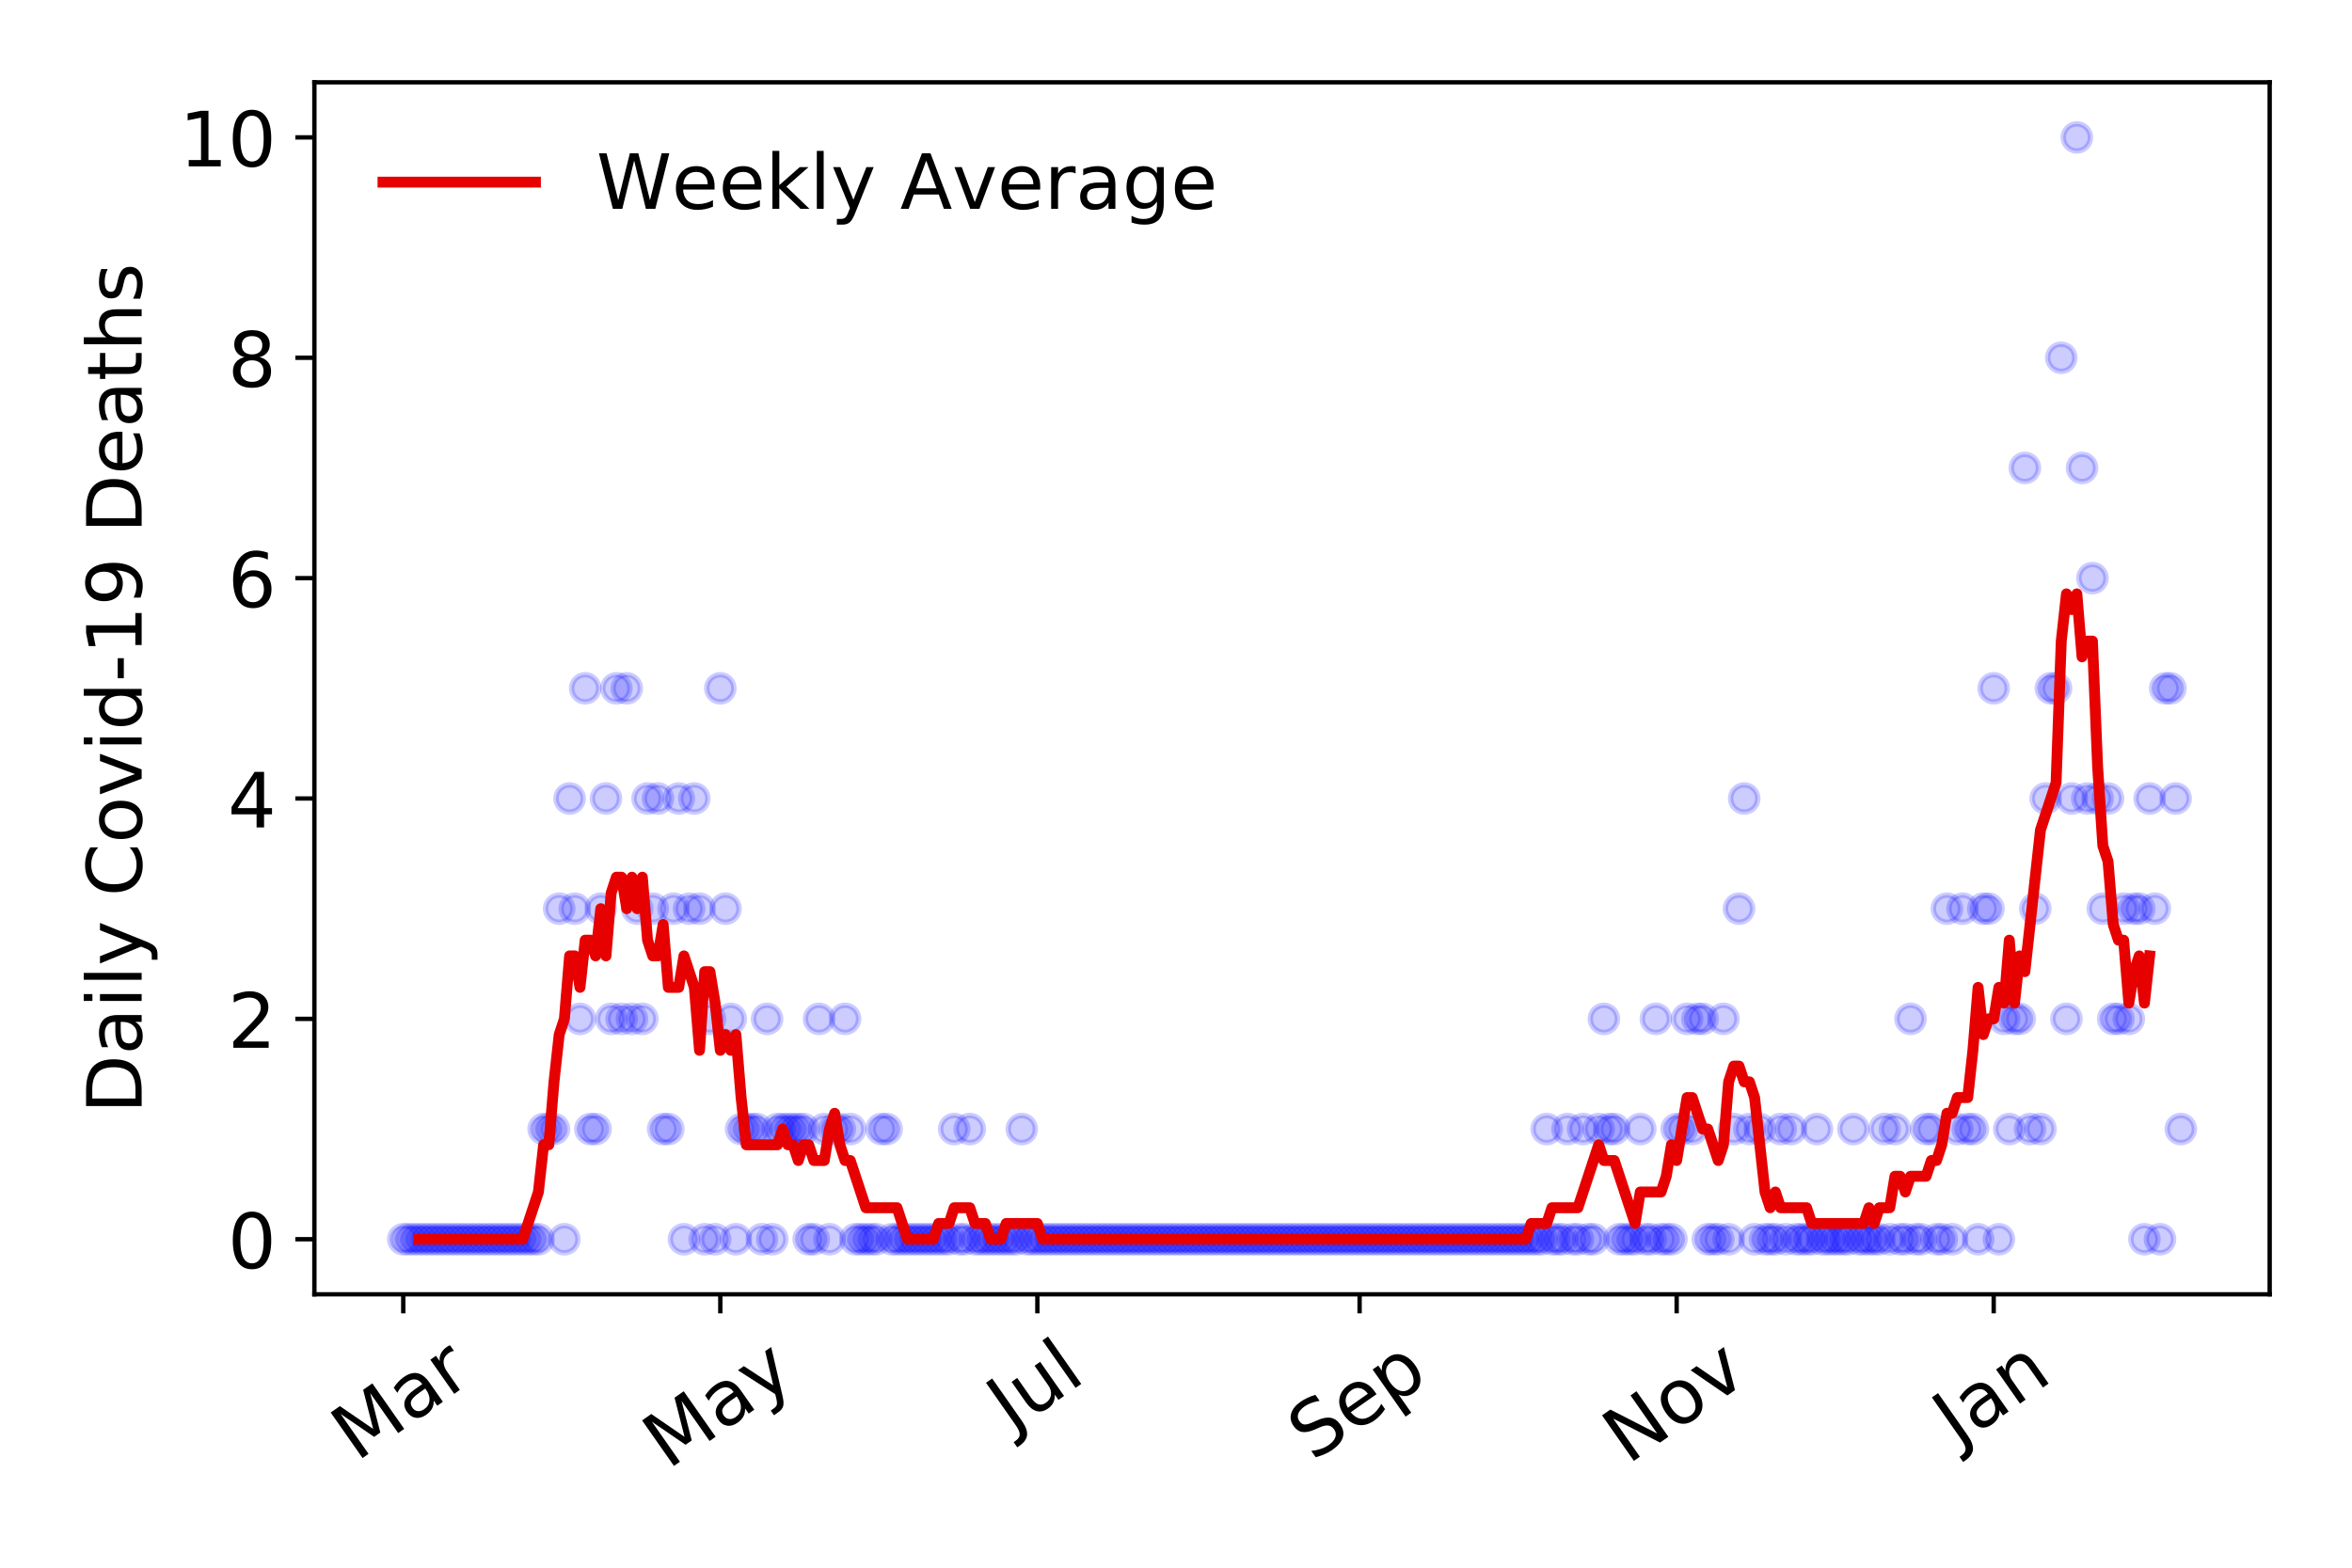 <?xml version="1.0" encoding="utf-8" standalone="no"?>
<!DOCTYPE svg PUBLIC "-//W3C//DTD SVG 1.1//EN"
  "http://www.w3.org/Graphics/SVG/1.1/DTD/svg11.dtd">
<!-- Created with matplotlib (https://matplotlib.org/) -->
<svg height="288pt" version="1.1" viewBox="0 0 432 288" width="432pt" xmlns="http://www.w3.org/2000/svg" xmlns:xlink="http://www.w3.org/1999/xlink">
 <defs>
  <style type="text/css">
*{stroke-linecap:butt;stroke-linejoin:round;}
  </style>
 </defs>
 <g id="figure_1">
  <g id="patch_1">
   <path d="M 0 288 
L 432 288 
L 432 0 
L 0 0 
z
" style="fill:#ffffff;"/>
  </g>
  <g id="axes_1">
   <g id="patch_2">
    <path d="M 57.745 237.778 
L 416.88 237.778 
L 416.88 15.12 
L 57.745 15.12 
z
" style="fill:#ffffff;"/>
   </g>
   <g id="matplotlib.axis_1">
    <g id="xtick_1">
     <g id="line2d_1">
      <defs>
       <path d="M 0 0 
L 0 3.5 
" id="m7583bbe9b5" style="stroke:#000000;stroke-width:0.8;"/>
      </defs>
      <g>
       <use style="stroke:#000000;stroke-width:0.8;" x="74.069" xlink:href="#m7583bbe9b5" y="237.778"/>
      </g>
     </g>
     <g id="text_1">
      <!-- Mar -->
      <defs>
       <path d="M 9.812 72.906 
L 24.516 72.906 
L 43.109 23.297 
L 61.812 72.906 
L 76.516 72.906 
L 76.516 0 
L 66.891 0 
L 66.891 64.016 
L 48.094 14.016 
L 38.188 14.016 
L 19.391 64.016 
L 19.391 0 
L 9.812 0 
z
" id="DejaVuSans-77"/>
       <path d="M 34.281 27.484 
Q 23.391 27.484 19.188 25 
Q 14.984 22.516 14.984 16.5 
Q 14.984 11.719 18.141 8.906 
Q 21.297 6.109 26.703 6.109 
Q 34.188 6.109 38.703 11.406 
Q 43.219 16.703 43.219 25.484 
L 43.219 27.484 
z
M 52.203 31.203 
L 52.203 0 
L 43.219 0 
L 43.219 8.297 
Q 40.141 3.328 35.547 0.953 
Q 30.953 -1.422 24.312 -1.422 
Q 15.922 -1.422 10.953 3.297 
Q 6 8.016 6 15.922 
Q 6 25.141 12.172 29.828 
Q 18.359 34.516 30.609 34.516 
L 43.219 34.516 
L 43.219 35.406 
Q 43.219 41.609 39.141 45 
Q 35.062 48.391 27.688 48.391 
Q 23 48.391 18.547 47.266 
Q 14.109 46.141 10.016 43.891 
L 10.016 52.203 
Q 14.938 54.109 19.578 55.047 
Q 24.219 56 28.609 56 
Q 40.484 56 46.344 49.844 
Q 52.203 43.703 52.203 31.203 
z
" id="DejaVuSans-97"/>
       <path d="M 41.109 46.297 
Q 39.594 47.172 37.812 47.578 
Q 36.031 48 33.891 48 
Q 26.266 48 22.188 43.047 
Q 18.109 38.094 18.109 28.812 
L 18.109 0 
L 9.078 0 
L 9.078 54.688 
L 18.109 54.688 
L 18.109 46.188 
Q 20.953 51.172 25.484 53.578 
Q 30.031 56 36.531 56 
Q 37.453 56 38.578 55.875 
Q 39.703 55.766 41.062 55.516 
z
" id="DejaVuSans-114"/>
      </defs>
      <g transform="translate(65.467 268.643)rotate(-35)scale(0.14 -0.14)">
       <use xlink:href="#DejaVuSans-77"/>
       <use x="86.279" xlink:href="#DejaVuSans-97"/>
       <use x="147.559" xlink:href="#DejaVuSans-114"/>
      </g>
     </g>
    </g>
    <g id="xtick_2">
     <g id="line2d_2">
      <g>
       <use style="stroke:#000000;stroke-width:0.8;" x="132.302" xlink:href="#m7583bbe9b5" y="237.778"/>
      </g>
     </g>
     <g id="text_2">
      <!-- May -->
      <defs>
       <path d="M 32.172 -5.078 
Q 28.375 -14.844 24.75 -17.812 
Q 21.141 -20.797 15.094 -20.797 
L 7.906 -20.797 
L 7.906 -13.281 
L 13.188 -13.281 
Q 16.891 -13.281 18.938 -11.516 
Q 21 -9.766 23.484 -3.219 
L 25.094 0.875 
L 2.984 54.688 
L 12.5 54.688 
L 29.594 11.922 
L 46.688 54.688 
L 56.203 54.688 
z
" id="DejaVuSans-121"/>
      </defs>
      <g transform="translate(122.663 270.094)rotate(-35)scale(0.14 -0.14)">
       <use xlink:href="#DejaVuSans-77"/>
       <use x="86.279" xlink:href="#DejaVuSans-97"/>
       <use x="147.559" xlink:href="#DejaVuSans-121"/>
      </g>
     </g>
    </g>
    <g id="xtick_3">
     <g id="line2d_3">
      <g>
       <use style="stroke:#000000;stroke-width:0.8;" x="190.535" xlink:href="#m7583bbe9b5" y="237.778"/>
      </g>
     </g>
     <g id="text_3">
      <!-- Jul -->
      <defs>
       <path d="M 9.812 72.906 
L 19.672 72.906 
L 19.672 5.078 
Q 19.672 -8.109 14.672 -14.062 
Q 9.672 -20.016 -1.422 -20.016 
L -5.172 -20.016 
L -5.172 -11.719 
L -2.094 -11.719 
Q 4.438 -11.719 7.125 -8.047 
Q 9.812 -4.391 9.812 5.078 
z
" id="DejaVuSans-74"/>
       <path d="M 8.5 21.578 
L 8.5 54.688 
L 17.484 54.688 
L 17.484 21.922 
Q 17.484 14.156 20.5 10.266 
Q 23.531 6.391 29.594 6.391 
Q 36.859 6.391 41.078 11.031 
Q 45.312 15.672 45.312 23.688 
L 45.312 54.688 
L 54.297 54.688 
L 54.297 0 
L 45.312 0 
L 45.312 8.406 
Q 42.047 3.422 37.719 1 
Q 33.406 -1.422 27.688 -1.422 
Q 18.266 -1.422 13.375 4.438 
Q 8.5 10.297 8.5 21.578 
z
M 31.109 56 
z
" id="DejaVuSans-117"/>
       <path d="M 9.422 75.984 
L 18.406 75.984 
L 18.406 0 
L 9.422 0 
z
" id="DejaVuSans-108"/>
      </defs>
      <g transform="translate(185.833 263.181)rotate(-35)scale(0.14 -0.14)">
       <use xlink:href="#DejaVuSans-74"/>
       <use x="29.492" xlink:href="#DejaVuSans-117"/>
       <use x="92.871" xlink:href="#DejaVuSans-108"/>
      </g>
     </g>
    </g>
    <g id="xtick_4">
     <g id="line2d_4">
      <g>
       <use style="stroke:#000000;stroke-width:0.8;" x="249.723" xlink:href="#m7583bbe9b5" y="237.778"/>
      </g>
     </g>
     <g id="text_4">
      <!-- Sep -->
      <defs>
       <path d="M 53.516 70.516 
L 53.516 60.891 
Q 47.906 63.578 42.922 64.891 
Q 37.938 66.219 33.297 66.219 
Q 25.25 66.219 20.875 63.094 
Q 16.5 59.969 16.5 54.203 
Q 16.5 49.359 19.406 46.891 
Q 22.312 44.438 30.422 42.922 
L 36.375 41.703 
Q 47.406 39.594 52.656 34.297 
Q 57.906 29 57.906 20.125 
Q 57.906 9.516 50.797 4.047 
Q 43.703 -1.422 29.984 -1.422 
Q 24.812 -1.422 18.969 -0.25 
Q 13.141 0.922 6.891 3.219 
L 6.891 13.375 
Q 12.891 10.016 18.656 8.297 
Q 24.422 6.594 29.984 6.594 
Q 38.422 6.594 43.016 9.906 
Q 47.609 13.234 47.609 19.391 
Q 47.609 24.75 44.312 27.781 
Q 41.016 30.812 33.5 32.328 
L 27.484 33.5 
Q 16.453 35.688 11.516 40.375 
Q 6.594 45.062 6.594 53.422 
Q 6.594 63.094 13.406 68.656 
Q 20.219 74.219 32.172 74.219 
Q 37.312 74.219 42.625 73.281 
Q 47.953 72.359 53.516 70.516 
z
" id="DejaVuSans-83"/>
       <path d="M 56.203 29.594 
L 56.203 25.203 
L 14.891 25.203 
Q 15.484 15.922 20.484 11.062 
Q 25.484 6.203 34.422 6.203 
Q 39.594 6.203 44.453 7.469 
Q 49.312 8.734 54.109 11.281 
L 54.109 2.781 
Q 49.266 0.734 44.188 -0.344 
Q 39.109 -1.422 33.891 -1.422 
Q 20.797 -1.422 13.156 6.188 
Q 5.516 13.812 5.516 26.812 
Q 5.516 40.234 12.766 48.109 
Q 20.016 56 32.328 56 
Q 43.359 56 49.781 48.891 
Q 56.203 41.797 56.203 29.594 
z
M 47.219 32.234 
Q 47.125 39.594 43.094 43.984 
Q 39.062 48.391 32.422 48.391 
Q 24.906 48.391 20.391 44.141 
Q 15.875 39.891 15.188 32.172 
z
" id="DejaVuSans-101"/>
       <path d="M 18.109 8.203 
L 18.109 -20.797 
L 9.078 -20.797 
L 9.078 54.688 
L 18.109 54.688 
L 18.109 46.391 
Q 20.953 51.266 25.266 53.625 
Q 29.594 56 35.594 56 
Q 45.562 56 51.781 48.094 
Q 58.016 40.188 58.016 27.297 
Q 58.016 14.406 51.781 6.484 
Q 45.562 -1.422 35.594 -1.422 
Q 29.594 -1.422 25.266 0.953 
Q 20.953 3.328 18.109 8.203 
z
M 48.688 27.297 
Q 48.688 37.203 44.609 42.844 
Q 40.531 48.484 33.406 48.484 
Q 26.266 48.484 22.188 42.844 
Q 18.109 37.203 18.109 27.297 
Q 18.109 17.391 22.188 11.75 
Q 26.266 6.109 33.406 6.109 
Q 40.531 6.109 44.609 11.75 
Q 48.688 17.391 48.688 27.297 
z
" id="DejaVuSans-112"/>
      </defs>
      <g transform="translate(241.13 268.629)rotate(-35)scale(0.14 -0.14)">
       <use xlink:href="#DejaVuSans-83"/>
       <use x="63.477" xlink:href="#DejaVuSans-101"/>
       <use x="125" xlink:href="#DejaVuSans-112"/>
      </g>
     </g>
    </g>
    <g id="xtick_5">
     <g id="line2d_5">
      <g>
       <use style="stroke:#000000;stroke-width:0.8;" x="307.956" xlink:href="#m7583bbe9b5" y="237.778"/>
      </g>
     </g>
     <g id="text_5">
      <!-- Nov -->
      <defs>
       <path d="M 9.812 72.906 
L 23.094 72.906 
L 55.422 11.922 
L 55.422 72.906 
L 64.984 72.906 
L 64.984 0 
L 51.703 0 
L 19.391 60.984 
L 19.391 0 
L 9.812 0 
z
" id="DejaVuSans-78"/>
       <path d="M 30.609 48.391 
Q 23.391 48.391 19.188 42.75 
Q 14.984 37.109 14.984 27.297 
Q 14.984 17.484 19.156 11.844 
Q 23.344 6.203 30.609 6.203 
Q 37.797 6.203 41.984 11.859 
Q 46.188 17.531 46.188 27.297 
Q 46.188 37.016 41.984 42.703 
Q 37.797 48.391 30.609 48.391 
z
M 30.609 56 
Q 42.328 56 49.016 48.375 
Q 55.719 40.766 55.719 27.297 
Q 55.719 13.875 49.016 6.219 
Q 42.328 -1.422 30.609 -1.422 
Q 18.844 -1.422 12.172 6.219 
Q 5.516 13.875 5.516 27.297 
Q 5.516 40.766 12.172 48.375 
Q 18.844 56 30.609 56 
z
" id="DejaVuSans-111"/>
       <path d="M 2.984 54.688 
L 12.5 54.688 
L 29.594 8.797 
L 46.688 54.688 
L 56.203 54.688 
L 35.688 0 
L 23.484 0 
z
" id="DejaVuSans-118"/>
      </defs>
      <g transform="translate(298.979 269.166)rotate(-35)scale(0.14 -0.14)">
       <use xlink:href="#DejaVuSans-78"/>
       <use x="74.805" xlink:href="#DejaVuSans-111"/>
       <use x="135.986" xlink:href="#DejaVuSans-118"/>
      </g>
     </g>
    </g>
    <g id="xtick_6">
     <g id="line2d_6">
      <g>
       <use style="stroke:#000000;stroke-width:0.8;" x="366.189" xlink:href="#m7583bbe9b5" y="237.778"/>
      </g>
     </g>
     <g id="text_6">
      <!-- Jan -->
      <defs>
       <path d="M 54.891 33.016 
L 54.891 0 
L 45.906 0 
L 45.906 32.719 
Q 45.906 40.484 42.875 44.328 
Q 39.844 48.188 33.797 48.188 
Q 26.516 48.188 22.312 43.547 
Q 18.109 38.922 18.109 30.906 
L 18.109 0 
L 9.078 0 
L 9.078 54.688 
L 18.109 54.688 
L 18.109 46.188 
Q 21.344 51.125 25.703 53.562 
Q 30.078 56 35.797 56 
Q 45.219 56 50.047 50.172 
Q 54.891 44.344 54.891 33.016 
z
" id="DejaVuSans-110"/>
      </defs>
      <g transform="translate(359.565 265.871)rotate(-35)scale(0.14 -0.14)">
       <use xlink:href="#DejaVuSans-74"/>
       <use x="29.492" xlink:href="#DejaVuSans-97"/>
       <use x="90.771" xlink:href="#DejaVuSans-110"/>
      </g>
     </g>
    </g>
   </g>
   <g id="matplotlib.axis_2">
    <g id="ytick_1">
     <g id="line2d_7">
      <defs>
       <path d="M 0 0 
L -3.5 0 
" id="m90100b1e90" style="stroke:#000000;stroke-width:0.8;"/>
      </defs>
      <g>
       <use style="stroke:#000000;stroke-width:0.8;" x="57.745" xlink:href="#m90100b1e90" y="227.657"/>
      </g>
     </g>
     <g id="text_7">
      <!-- 0 -->
      <defs>
       <path d="M 31.781 66.406 
Q 24.172 66.406 20.328 58.906 
Q 16.5 51.422 16.5 36.375 
Q 16.5 21.391 20.328 13.891 
Q 24.172 6.391 31.781 6.391 
Q 39.453 6.391 43.281 13.891 
Q 47.125 21.391 47.125 36.375 
Q 47.125 51.422 43.281 58.906 
Q 39.453 66.406 31.781 66.406 
z
M 31.781 74.219 
Q 44.047 74.219 50.516 64.516 
Q 56.984 54.828 56.984 36.375 
Q 56.984 17.969 50.516 8.266 
Q 44.047 -1.422 31.781 -1.422 
Q 19.531 -1.422 13.062 8.266 
Q 6.594 17.969 6.594 36.375 
Q 6.594 54.828 13.062 64.516 
Q 19.531 74.219 31.781 74.219 
z
" id="DejaVuSans-48"/>
      </defs>
      <g transform="translate(41.837 232.976)scale(0.14 -0.14)">
       <use xlink:href="#DejaVuSans-48"/>
      </g>
     </g>
    </g>
    <g id="ytick_2">
     <g id="line2d_8">
      <g>
       <use style="stroke:#000000;stroke-width:0.8;" x="57.745" xlink:href="#m90100b1e90" y="187.174"/>
      </g>
     </g>
     <g id="text_8">
      <!-- 2 -->
      <defs>
       <path d="M 19.188 8.297 
L 53.609 8.297 
L 53.609 0 
L 7.328 0 
L 7.328 8.297 
Q 12.938 14.109 22.625 23.891 
Q 32.328 33.688 34.812 36.531 
Q 39.547 41.844 41.422 45.531 
Q 43.312 49.219 43.312 52.781 
Q 43.312 58.594 39.234 62.25 
Q 35.156 65.922 28.609 65.922 
Q 23.969 65.922 18.812 64.312 
Q 13.672 62.703 7.812 59.422 
L 7.812 69.391 
Q 13.766 71.781 18.938 73 
Q 24.125 74.219 28.422 74.219 
Q 39.75 74.219 46.484 68.547 
Q 53.219 62.891 53.219 53.422 
Q 53.219 48.922 51.531 44.891 
Q 49.859 40.875 45.406 35.406 
Q 44.188 33.984 37.641 27.219 
Q 31.109 20.453 19.188 8.297 
z
" id="DejaVuSans-50"/>
      </defs>
      <g transform="translate(41.837 192.493)scale(0.14 -0.14)">
       <use xlink:href="#DejaVuSans-50"/>
      </g>
     </g>
    </g>
    <g id="ytick_3">
     <g id="line2d_9">
      <g>
       <use style="stroke:#000000;stroke-width:0.8;" x="57.745" xlink:href="#m90100b1e90" y="146.691"/>
      </g>
     </g>
     <g id="text_9">
      <!-- 4 -->
      <defs>
       <path d="M 37.797 64.312 
L 12.891 25.391 
L 37.797 25.391 
z
M 35.203 72.906 
L 47.609 72.906 
L 47.609 25.391 
L 58.016 25.391 
L 58.016 17.188 
L 47.609 17.188 
L 47.609 0 
L 37.797 0 
L 37.797 17.188 
L 4.891 17.188 
L 4.891 26.703 
z
" id="DejaVuSans-52"/>
      </defs>
      <g transform="translate(41.837 152.01)scale(0.14 -0.14)">
       <use xlink:href="#DejaVuSans-52"/>
      </g>
     </g>
    </g>
    <g id="ytick_4">
     <g id="line2d_10">
      <g>
       <use style="stroke:#000000;stroke-width:0.8;" x="57.745" xlink:href="#m90100b1e90" y="106.207"/>
      </g>
     </g>
     <g id="text_10">
      <!-- 6 -->
      <defs>
       <path d="M 33.016 40.375 
Q 26.375 40.375 22.484 35.828 
Q 18.609 31.297 18.609 23.391 
Q 18.609 15.531 22.484 10.953 
Q 26.375 6.391 33.016 6.391 
Q 39.656 6.391 43.531 10.953 
Q 47.406 15.531 47.406 23.391 
Q 47.406 31.297 43.531 35.828 
Q 39.656 40.375 33.016 40.375 
z
M 52.594 71.297 
L 52.594 62.312 
Q 48.875 64.062 45.094 64.984 
Q 41.312 65.922 37.594 65.922 
Q 27.828 65.922 22.672 59.328 
Q 17.531 52.734 16.797 39.406 
Q 19.672 43.656 24.016 45.922 
Q 28.375 48.188 33.594 48.188 
Q 44.578 48.188 50.953 41.516 
Q 57.328 34.859 57.328 23.391 
Q 57.328 12.156 50.688 5.359 
Q 44.047 -1.422 33.016 -1.422 
Q 20.359 -1.422 13.672 8.266 
Q 6.984 17.969 6.984 36.375 
Q 6.984 53.656 15.188 63.938 
Q 23.391 74.219 37.203 74.219 
Q 40.922 74.219 44.703 73.484 
Q 48.484 72.75 52.594 71.297 
z
" id="DejaVuSans-54"/>
      </defs>
      <g transform="translate(41.837 111.526)scale(0.14 -0.14)">
       <use xlink:href="#DejaVuSans-54"/>
      </g>
     </g>
    </g>
    <g id="ytick_5">
     <g id="line2d_11">
      <g>
       <use style="stroke:#000000;stroke-width:0.8;" x="57.745" xlink:href="#m90100b1e90" y="65.724"/>
      </g>
     </g>
     <g id="text_11">
      <!-- 8 -->
      <defs>
       <path d="M 31.781 34.625 
Q 24.75 34.625 20.719 30.859 
Q 16.703 27.094 16.703 20.516 
Q 16.703 13.922 20.719 10.156 
Q 24.75 6.391 31.781 6.391 
Q 38.812 6.391 42.859 10.172 
Q 46.922 13.969 46.922 20.516 
Q 46.922 27.094 42.891 30.859 
Q 38.875 34.625 31.781 34.625 
z
M 21.922 38.812 
Q 15.578 40.375 12.031 44.719 
Q 8.5 49.078 8.5 55.328 
Q 8.5 64.062 14.719 69.141 
Q 20.953 74.219 31.781 74.219 
Q 42.672 74.219 48.875 69.141 
Q 55.078 64.062 55.078 55.328 
Q 55.078 49.078 51.531 44.719 
Q 48 40.375 41.703 38.812 
Q 48.828 37.156 52.797 32.312 
Q 56.781 27.484 56.781 20.516 
Q 56.781 9.906 50.312 4.234 
Q 43.844 -1.422 31.781 -1.422 
Q 19.734 -1.422 13.25 4.234 
Q 6.781 9.906 6.781 20.516 
Q 6.781 27.484 10.781 32.312 
Q 14.797 37.156 21.922 38.812 
z
M 18.312 54.391 
Q 18.312 48.734 21.844 45.562 
Q 25.391 42.391 31.781 42.391 
Q 38.141 42.391 41.719 45.562 
Q 45.312 48.734 45.312 54.391 
Q 45.312 60.062 41.719 63.234 
Q 38.141 66.406 31.781 66.406 
Q 25.391 66.406 21.844 63.234 
Q 18.312 60.062 18.312 54.391 
z
" id="DejaVuSans-56"/>
      </defs>
      <g transform="translate(41.837 71.043)scale(0.14 -0.14)">
       <use xlink:href="#DejaVuSans-56"/>
      </g>
     </g>
    </g>
    <g id="ytick_6">
     <g id="line2d_12">
      <g>
       <use style="stroke:#000000;stroke-width:0.8;" x="57.745" xlink:href="#m90100b1e90" y="25.241"/>
      </g>
     </g>
     <g id="text_12">
      <!-- 10 -->
      <defs>
       <path d="M 12.406 8.297 
L 28.516 8.297 
L 28.516 63.922 
L 10.984 60.406 
L 10.984 69.391 
L 28.422 72.906 
L 38.281 72.906 
L 38.281 8.297 
L 54.391 8.297 
L 54.391 0 
L 12.406 0 
z
" id="DejaVuSans-49"/>
      </defs>
      <g transform="translate(32.93 30.56)scale(0.14 -0.14)">
       <use xlink:href="#DejaVuSans-49"/>
       <use x="63.623" xlink:href="#DejaVuSans-48"/>
      </g>
     </g>
    </g>
    <g id="text_13">
     <!-- Daily Covid-19 Deaths -->
     <defs>
      <path d="M 19.672 64.797 
L 19.672 8.109 
L 31.594 8.109 
Q 46.688 8.109 53.688 14.938 
Q 60.688 21.781 60.688 36.531 
Q 60.688 51.172 53.688 57.984 
Q 46.688 64.797 31.594 64.797 
z
M 9.812 72.906 
L 30.078 72.906 
Q 51.266 72.906 61.172 64.094 
Q 71.094 55.281 71.094 36.531 
Q 71.094 17.672 61.125 8.828 
Q 51.172 0 30.078 0 
L 9.812 0 
z
" id="DejaVuSans-68"/>
      <path d="M 9.422 54.688 
L 18.406 54.688 
L 18.406 0 
L 9.422 0 
z
M 9.422 75.984 
L 18.406 75.984 
L 18.406 64.594 
L 9.422 64.594 
z
" id="DejaVuSans-105"/>
      <path id="DejaVuSans-32"/>
      <path d="M 64.406 67.281 
L 64.406 56.891 
Q 59.422 61.531 53.781 63.812 
Q 48.141 66.109 41.797 66.109 
Q 29.297 66.109 22.656 58.469 
Q 16.016 50.828 16.016 36.375 
Q 16.016 21.969 22.656 14.328 
Q 29.297 6.688 41.797 6.688 
Q 48.141 6.688 53.781 8.984 
Q 59.422 11.281 64.406 15.922 
L 64.406 5.609 
Q 59.234 2.094 53.438 0.328 
Q 47.656 -1.422 41.219 -1.422 
Q 24.656 -1.422 15.125 8.703 
Q 5.609 18.844 5.609 36.375 
Q 5.609 53.953 15.125 64.078 
Q 24.656 74.219 41.219 74.219 
Q 47.75 74.219 53.531 72.484 
Q 59.328 70.75 64.406 67.281 
z
" id="DejaVuSans-67"/>
      <path d="M 45.406 46.391 
L 45.406 75.984 
L 54.391 75.984 
L 54.391 0 
L 45.406 0 
L 45.406 8.203 
Q 42.578 3.328 38.25 0.953 
Q 33.938 -1.422 27.875 -1.422 
Q 17.969 -1.422 11.734 6.484 
Q 5.516 14.406 5.516 27.297 
Q 5.516 40.188 11.734 48.094 
Q 17.969 56 27.875 56 
Q 33.938 56 38.25 53.625 
Q 42.578 51.266 45.406 46.391 
z
M 14.797 27.297 
Q 14.797 17.391 18.875 11.75 
Q 22.953 6.109 30.078 6.109 
Q 37.203 6.109 41.297 11.75 
Q 45.406 17.391 45.406 27.297 
Q 45.406 37.203 41.297 42.844 
Q 37.203 48.484 30.078 48.484 
Q 22.953 48.484 18.875 42.844 
Q 14.797 37.203 14.797 27.297 
z
" id="DejaVuSans-100"/>
      <path d="M 4.891 31.391 
L 31.203 31.391 
L 31.203 23.391 
L 4.891 23.391 
z
" id="DejaVuSans-45"/>
      <path d="M 10.984 1.516 
L 10.984 10.5 
Q 14.703 8.734 18.5 7.812 
Q 22.312 6.891 25.984 6.891 
Q 35.75 6.891 40.891 13.453 
Q 46.047 20.016 46.781 33.406 
Q 43.953 29.203 39.594 26.953 
Q 35.25 24.703 29.984 24.703 
Q 19.047 24.703 12.672 31.312 
Q 6.297 37.938 6.297 49.422 
Q 6.297 60.641 12.938 67.422 
Q 19.578 74.219 30.609 74.219 
Q 43.266 74.219 49.922 64.516 
Q 56.594 54.828 56.594 36.375 
Q 56.594 19.141 48.406 8.859 
Q 40.234 -1.422 26.422 -1.422 
Q 22.703 -1.422 18.891 -0.688 
Q 15.094 0.047 10.984 1.516 
z
M 30.609 32.422 
Q 37.25 32.422 41.125 36.953 
Q 45.016 41.5 45.016 49.422 
Q 45.016 57.281 41.125 61.844 
Q 37.25 66.406 30.609 66.406 
Q 23.969 66.406 20.094 61.844 
Q 16.219 57.281 16.219 49.422 
Q 16.219 41.5 20.094 36.953 
Q 23.969 32.422 30.609 32.422 
z
" id="DejaVuSans-57"/>
      <path d="M 18.312 70.219 
L 18.312 54.688 
L 36.812 54.688 
L 36.812 47.703 
L 18.312 47.703 
L 18.312 18.016 
Q 18.312 11.328 20.141 9.422 
Q 21.969 7.516 27.594 7.516 
L 36.812 7.516 
L 36.812 0 
L 27.594 0 
Q 17.188 0 13.234 3.875 
Q 9.281 7.766 9.281 18.016 
L 9.281 47.703 
L 2.688 47.703 
L 2.688 54.688 
L 9.281 54.688 
L 9.281 70.219 
z
" id="DejaVuSans-116"/>
      <path d="M 54.891 33.016 
L 54.891 0 
L 45.906 0 
L 45.906 32.719 
Q 45.906 40.484 42.875 44.328 
Q 39.844 48.188 33.797 48.188 
Q 26.516 48.188 22.312 43.547 
Q 18.109 38.922 18.109 30.906 
L 18.109 0 
L 9.078 0 
L 9.078 75.984 
L 18.109 75.984 
L 18.109 46.188 
Q 21.344 51.125 25.703 53.562 
Q 30.078 56 35.797 56 
Q 45.219 56 50.047 50.172 
Q 54.891 44.344 54.891 33.016 
z
" id="DejaVuSans-104"/>
      <path d="M 44.281 53.078 
L 44.281 44.578 
Q 40.484 46.531 36.375 47.5 
Q 32.281 48.484 27.875 48.484 
Q 21.188 48.484 17.844 46.438 
Q 14.5 44.391 14.5 40.281 
Q 14.5 37.156 16.891 35.375 
Q 19.281 33.594 26.516 31.984 
L 29.594 31.297 
Q 39.156 29.25 43.188 25.516 
Q 47.219 21.781 47.219 15.094 
Q 47.219 7.469 41.188 3.016 
Q 35.156 -1.422 24.609 -1.422 
Q 20.219 -1.422 15.453 -0.562 
Q 10.688 0.297 5.422 2 
L 5.422 11.281 
Q 10.406 8.688 15.234 7.391 
Q 20.062 6.109 24.812 6.109 
Q 31.156 6.109 34.562 8.281 
Q 37.984 10.453 37.984 14.406 
Q 37.984 18.062 35.516 20.016 
Q 33.062 21.969 24.703 23.781 
L 21.578 24.516 
Q 13.234 26.266 9.516 29.906 
Q 5.812 33.547 5.812 39.891 
Q 5.812 47.609 11.281 51.797 
Q 16.75 56 26.812 56 
Q 31.781 56 36.172 55.266 
Q 40.578 54.547 44.281 53.078 
z
" id="DejaVuSans-115"/>
     </defs>
     <g transform="translate(26.018 204.56)rotate(-90)scale(0.14 -0.14)">
      <use xlink:href="#DejaVuSans-68"/>
      <use x="77.002" xlink:href="#DejaVuSans-97"/>
      <use x="138.281" xlink:href="#DejaVuSans-105"/>
      <use x="166.064" xlink:href="#DejaVuSans-108"/>
      <use x="193.848" xlink:href="#DejaVuSans-121"/>
      <use x="253.027" xlink:href="#DejaVuSans-32"/>
      <use x="284.814" xlink:href="#DejaVuSans-67"/>
      <use x="354.639" xlink:href="#DejaVuSans-111"/>
      <use x="415.82" xlink:href="#DejaVuSans-118"/>
      <use x="475" xlink:href="#DejaVuSans-105"/>
      <use x="502.783" xlink:href="#DejaVuSans-100"/>
      <use x="566.26" xlink:href="#DejaVuSans-45"/>
      <use x="602.344" xlink:href="#DejaVuSans-49"/>
      <use x="665.967" xlink:href="#DejaVuSans-57"/>
      <use x="729.59" xlink:href="#DejaVuSans-32"/>
      <use x="761.377" xlink:href="#DejaVuSans-68"/>
      <use x="838.379" xlink:href="#DejaVuSans-101"/>
      <use x="899.902" xlink:href="#DejaVuSans-97"/>
      <use x="961.182" xlink:href="#DejaVuSans-116"/>
      <use x="1000.391" xlink:href="#DejaVuSans-104"/>
      <use x="1063.77" xlink:href="#DejaVuSans-115"/>
     </g>
    </g>
   </g>
   <g id="line2d_13">
    <defs>
     <path d="M 0 2.5 
C 0.663 2.5 1.299 2.237 1.768 1.768 
C 2.237 1.299 2.5 0.663 2.5 0 
C 2.5 -0.663 2.237 -1.299 1.768 -1.768 
C 1.299 -2.237 0.663 -2.5 0 -2.5 
C -0.663 -2.5 -1.299 -2.237 -1.768 -1.768 
C -2.237 -1.299 -2.5 -0.663 -2.5 0 
C -2.5 0.663 -2.237 1.299 -1.768 1.768 
C -1.299 2.237 -0.663 2.5 0 2.5 
z
" id="mbbd8302ef8" style="stroke:#0000ff;stroke-opacity:0.2;"/>
    </defs>
    <g clip-path="url(#p5a9870b62d)">
     <use style="fill:#0000ff;fill-opacity:0.2;stroke:#0000ff;stroke-opacity:0.2;" x="74.069" xlink:href="#mbbd8302ef8" y="227.657"/>
     <use style="fill:#0000ff;fill-opacity:0.2;stroke:#0000ff;stroke-opacity:0.2;" x="75.024" xlink:href="#mbbd8302ef8" y="227.657"/>
     <use style="fill:#0000ff;fill-opacity:0.2;stroke:#0000ff;stroke-opacity:0.2;" x="75.979" xlink:href="#mbbd8302ef8" y="227.657"/>
     <use style="fill:#0000ff;fill-opacity:0.2;stroke:#0000ff;stroke-opacity:0.2;" x="76.933" xlink:href="#mbbd8302ef8" y="227.657"/>
     <use style="fill:#0000ff;fill-opacity:0.2;stroke:#0000ff;stroke-opacity:0.2;" x="77.888" xlink:href="#mbbd8302ef8" y="227.657"/>
     <use style="fill:#0000ff;fill-opacity:0.2;stroke:#0000ff;stroke-opacity:0.2;" x="78.843" xlink:href="#mbbd8302ef8" y="227.657"/>
     <use style="fill:#0000ff;fill-opacity:0.2;stroke:#0000ff;stroke-opacity:0.2;" x="79.797" xlink:href="#mbbd8302ef8" y="227.657"/>
     <use style="fill:#0000ff;fill-opacity:0.2;stroke:#0000ff;stroke-opacity:0.2;" x="80.752" xlink:href="#mbbd8302ef8" y="227.657"/>
     <use style="fill:#0000ff;fill-opacity:0.2;stroke:#0000ff;stroke-opacity:0.2;" x="81.706" xlink:href="#mbbd8302ef8" y="227.657"/>
     <use style="fill:#0000ff;fill-opacity:0.2;stroke:#0000ff;stroke-opacity:0.2;" x="82.661" xlink:href="#mbbd8302ef8" y="227.657"/>
     <use style="fill:#0000ff;fill-opacity:0.2;stroke:#0000ff;stroke-opacity:0.2;" x="83.616" xlink:href="#mbbd8302ef8" y="227.657"/>
     <use style="fill:#0000ff;fill-opacity:0.2;stroke:#0000ff;stroke-opacity:0.2;" x="84.57" xlink:href="#mbbd8302ef8" y="227.657"/>
     <use style="fill:#0000ff;fill-opacity:0.2;stroke:#0000ff;stroke-opacity:0.2;" x="85.525" xlink:href="#mbbd8302ef8" y="227.657"/>
     <use style="fill:#0000ff;fill-opacity:0.2;stroke:#0000ff;stroke-opacity:0.2;" x="86.48" xlink:href="#mbbd8302ef8" y="227.657"/>
     <use style="fill:#0000ff;fill-opacity:0.2;stroke:#0000ff;stroke-opacity:0.2;" x="87.434" xlink:href="#mbbd8302ef8" y="227.657"/>
     <use style="fill:#0000ff;fill-opacity:0.2;stroke:#0000ff;stroke-opacity:0.2;" x="88.389" xlink:href="#mbbd8302ef8" y="227.657"/>
     <use style="fill:#0000ff;fill-opacity:0.2;stroke:#0000ff;stroke-opacity:0.2;" x="89.344" xlink:href="#mbbd8302ef8" y="227.657"/>
     <use style="fill:#0000ff;fill-opacity:0.2;stroke:#0000ff;stroke-opacity:0.2;" x="90.298" xlink:href="#mbbd8302ef8" y="227.657"/>
     <use style="fill:#0000ff;fill-opacity:0.2;stroke:#0000ff;stroke-opacity:0.2;" x="91.253" xlink:href="#mbbd8302ef8" y="227.657"/>
     <use style="fill:#0000ff;fill-opacity:0.2;stroke:#0000ff;stroke-opacity:0.2;" x="92.207" xlink:href="#mbbd8302ef8" y="227.657"/>
     <use style="fill:#0000ff;fill-opacity:0.2;stroke:#0000ff;stroke-opacity:0.2;" x="93.162" xlink:href="#mbbd8302ef8" y="227.657"/>
     <use style="fill:#0000ff;fill-opacity:0.2;stroke:#0000ff;stroke-opacity:0.2;" x="94.117" xlink:href="#mbbd8302ef8" y="227.657"/>
     <use style="fill:#0000ff;fill-opacity:0.2;stroke:#0000ff;stroke-opacity:0.2;" x="95.071" xlink:href="#mbbd8302ef8" y="227.657"/>
     <use style="fill:#0000ff;fill-opacity:0.2;stroke:#0000ff;stroke-opacity:0.2;" x="96.026" xlink:href="#mbbd8302ef8" y="227.657"/>
     <use style="fill:#0000ff;fill-opacity:0.2;stroke:#0000ff;stroke-opacity:0.2;" x="96.981" xlink:href="#mbbd8302ef8" y="227.657"/>
     <use style="fill:#0000ff;fill-opacity:0.2;stroke:#0000ff;stroke-opacity:0.2;" x="97.935" xlink:href="#mbbd8302ef8" y="227.657"/>
     <use style="fill:#0000ff;fill-opacity:0.2;stroke:#0000ff;stroke-opacity:0.2;" x="98.89" xlink:href="#mbbd8302ef8" y="227.657"/>
     <use style="fill:#0000ff;fill-opacity:0.2;stroke:#0000ff;stroke-opacity:0.2;" x="99.845" xlink:href="#mbbd8302ef8" y="207.416"/>
     <use style="fill:#0000ff;fill-opacity:0.2;stroke:#0000ff;stroke-opacity:0.2;" x="100.799" xlink:href="#mbbd8302ef8" y="207.416"/>
     <use style="fill:#0000ff;fill-opacity:0.2;stroke:#0000ff;stroke-opacity:0.2;" x="101.754" xlink:href="#mbbd8302ef8" y="207.416"/>
     <use style="fill:#0000ff;fill-opacity:0.2;stroke:#0000ff;stroke-opacity:0.2;" x="102.708" xlink:href="#mbbd8302ef8" y="166.932"/>
     <use style="fill:#0000ff;fill-opacity:0.2;stroke:#0000ff;stroke-opacity:0.2;" x="103.663" xlink:href="#mbbd8302ef8" y="227.657"/>
     <use style="fill:#0000ff;fill-opacity:0.2;stroke:#0000ff;stroke-opacity:0.2;" x="104.618" xlink:href="#mbbd8302ef8" y="146.691"/>
     <use style="fill:#0000ff;fill-opacity:0.2;stroke:#0000ff;stroke-opacity:0.2;" x="105.572" xlink:href="#mbbd8302ef8" y="166.932"/>
     <use style="fill:#0000ff;fill-opacity:0.2;stroke:#0000ff;stroke-opacity:0.2;" x="106.527" xlink:href="#mbbd8302ef8" y="187.174"/>
     <use style="fill:#0000ff;fill-opacity:0.2;stroke:#0000ff;stroke-opacity:0.2;" x="107.482" xlink:href="#mbbd8302ef8" y="126.449"/>
     <use style="fill:#0000ff;fill-opacity:0.2;stroke:#0000ff;stroke-opacity:0.2;" x="108.436" xlink:href="#mbbd8302ef8" y="207.416"/>
     <use style="fill:#0000ff;fill-opacity:0.2;stroke:#0000ff;stroke-opacity:0.2;" x="109.391" xlink:href="#mbbd8302ef8" y="207.416"/>
     <use style="fill:#0000ff;fill-opacity:0.2;stroke:#0000ff;stroke-opacity:0.2;" x="110.346" xlink:href="#mbbd8302ef8" y="166.932"/>
     <use style="fill:#0000ff;fill-opacity:0.2;stroke:#0000ff;stroke-opacity:0.2;" x="111.3" xlink:href="#mbbd8302ef8" y="146.691"/>
     <use style="fill:#0000ff;fill-opacity:0.2;stroke:#0000ff;stroke-opacity:0.2;" x="112.255" xlink:href="#mbbd8302ef8" y="187.174"/>
     <use style="fill:#0000ff;fill-opacity:0.2;stroke:#0000ff;stroke-opacity:0.2;" x="113.209" xlink:href="#mbbd8302ef8" y="126.449"/>
     <use style="fill:#0000ff;fill-opacity:0.2;stroke:#0000ff;stroke-opacity:0.2;" x="114.164" xlink:href="#mbbd8302ef8" y="187.174"/>
     <use style="fill:#0000ff;fill-opacity:0.2;stroke:#0000ff;stroke-opacity:0.2;" x="115.119" xlink:href="#mbbd8302ef8" y="126.449"/>
     <use style="fill:#0000ff;fill-opacity:0.2;stroke:#0000ff;stroke-opacity:0.2;" x="116.073" xlink:href="#mbbd8302ef8" y="187.174"/>
     <use style="fill:#0000ff;fill-opacity:0.2;stroke:#0000ff;stroke-opacity:0.2;" x="117.028" xlink:href="#mbbd8302ef8" y="166.932"/>
     <use style="fill:#0000ff;fill-opacity:0.2;stroke:#0000ff;stroke-opacity:0.2;" x="117.983" xlink:href="#mbbd8302ef8" y="187.174"/>
     <use style="fill:#0000ff;fill-opacity:0.2;stroke:#0000ff;stroke-opacity:0.2;" x="118.937" xlink:href="#mbbd8302ef8" y="146.691"/>
     <use style="fill:#0000ff;fill-opacity:0.2;stroke:#0000ff;stroke-opacity:0.2;" x="119.892" xlink:href="#mbbd8302ef8" y="166.932"/>
     <use style="fill:#0000ff;fill-opacity:0.2;stroke:#0000ff;stroke-opacity:0.2;" x="120.847" xlink:href="#mbbd8302ef8" y="146.691"/>
     <use style="fill:#0000ff;fill-opacity:0.2;stroke:#0000ff;stroke-opacity:0.2;" x="121.801" xlink:href="#mbbd8302ef8" y="207.416"/>
     <use style="fill:#0000ff;fill-opacity:0.2;stroke:#0000ff;stroke-opacity:0.2;" x="122.756" xlink:href="#mbbd8302ef8" y="207.416"/>
     <use style="fill:#0000ff;fill-opacity:0.2;stroke:#0000ff;stroke-opacity:0.2;" x="123.711" xlink:href="#mbbd8302ef8" y="166.932"/>
     <use style="fill:#0000ff;fill-opacity:0.2;stroke:#0000ff;stroke-opacity:0.2;" x="124.665" xlink:href="#mbbd8302ef8" y="146.691"/>
     <use style="fill:#0000ff;fill-opacity:0.2;stroke:#0000ff;stroke-opacity:0.2;" x="125.62" xlink:href="#mbbd8302ef8" y="227.657"/>
     <use style="fill:#0000ff;fill-opacity:0.2;stroke:#0000ff;stroke-opacity:0.2;" x="126.574" xlink:href="#mbbd8302ef8" y="166.932"/>
     <use style="fill:#0000ff;fill-opacity:0.2;stroke:#0000ff;stroke-opacity:0.2;" x="127.529" xlink:href="#mbbd8302ef8" y="146.691"/>
     <use style="fill:#0000ff;fill-opacity:0.2;stroke:#0000ff;stroke-opacity:0.2;" x="128.484" xlink:href="#mbbd8302ef8" y="166.932"/>
     <use style="fill:#0000ff;fill-opacity:0.2;stroke:#0000ff;stroke-opacity:0.2;" x="129.438" xlink:href="#mbbd8302ef8" y="227.657"/>
     <use style="fill:#0000ff;fill-opacity:0.2;stroke:#0000ff;stroke-opacity:0.2;" x="130.393" xlink:href="#mbbd8302ef8" y="187.174"/>
     <use style="fill:#0000ff;fill-opacity:0.2;stroke:#0000ff;stroke-opacity:0.2;" x="131.348" xlink:href="#mbbd8302ef8" y="227.657"/>
     <use style="fill:#0000ff;fill-opacity:0.2;stroke:#0000ff;stroke-opacity:0.2;" x="132.302" xlink:href="#mbbd8302ef8" y="126.449"/>
     <use style="fill:#0000ff;fill-opacity:0.2;stroke:#0000ff;stroke-opacity:0.2;" x="133.257" xlink:href="#mbbd8302ef8" y="166.932"/>
     <use style="fill:#0000ff;fill-opacity:0.2;stroke:#0000ff;stroke-opacity:0.2;" x="134.212" xlink:href="#mbbd8302ef8" y="187.174"/>
     <use style="fill:#0000ff;fill-opacity:0.2;stroke:#0000ff;stroke-opacity:0.2;" x="135.166" xlink:href="#mbbd8302ef8" y="227.657"/>
     <use style="fill:#0000ff;fill-opacity:0.2;stroke:#0000ff;stroke-opacity:0.2;" x="136.121" xlink:href="#mbbd8302ef8" y="207.416"/>
     <use style="fill:#0000ff;fill-opacity:0.2;stroke:#0000ff;stroke-opacity:0.2;" x="137.075" xlink:href="#mbbd8302ef8" y="207.416"/>
     <use style="fill:#0000ff;fill-opacity:0.2;stroke:#0000ff;stroke-opacity:0.2;" x="138.03" xlink:href="#mbbd8302ef8" y="207.416"/>
     <use style="fill:#0000ff;fill-opacity:0.2;stroke:#0000ff;stroke-opacity:0.2;" x="138.985" xlink:href="#mbbd8302ef8" y="207.416"/>
     <use style="fill:#0000ff;fill-opacity:0.2;stroke:#0000ff;stroke-opacity:0.2;" x="139.939" xlink:href="#mbbd8302ef8" y="227.657"/>
     <use style="fill:#0000ff;fill-opacity:0.2;stroke:#0000ff;stroke-opacity:0.2;" x="140.894" xlink:href="#mbbd8302ef8" y="187.174"/>
     <use style="fill:#0000ff;fill-opacity:0.2;stroke:#0000ff;stroke-opacity:0.2;" x="141.849" xlink:href="#mbbd8302ef8" y="227.657"/>
     <use style="fill:#0000ff;fill-opacity:0.2;stroke:#0000ff;stroke-opacity:0.2;" x="142.803" xlink:href="#mbbd8302ef8" y="207.416"/>
     <use style="fill:#0000ff;fill-opacity:0.2;stroke:#0000ff;stroke-opacity:0.2;" x="143.758" xlink:href="#mbbd8302ef8" y="207.416"/>
     <use style="fill:#0000ff;fill-opacity:0.2;stroke:#0000ff;stroke-opacity:0.2;" x="144.713" xlink:href="#mbbd8302ef8" y="207.416"/>
     <use style="fill:#0000ff;fill-opacity:0.2;stroke:#0000ff;stroke-opacity:0.2;" x="145.667" xlink:href="#mbbd8302ef8" y="207.416"/>
     <use style="fill:#0000ff;fill-opacity:0.2;stroke:#0000ff;stroke-opacity:0.2;" x="146.622" xlink:href="#mbbd8302ef8" y="207.416"/>
     <use style="fill:#0000ff;fill-opacity:0.2;stroke:#0000ff;stroke-opacity:0.2;" x="147.576" xlink:href="#mbbd8302ef8" y="207.416"/>
     <use style="fill:#0000ff;fill-opacity:0.2;stroke:#0000ff;stroke-opacity:0.2;" x="148.531" xlink:href="#mbbd8302ef8" y="227.657"/>
     <use style="fill:#0000ff;fill-opacity:0.2;stroke:#0000ff;stroke-opacity:0.2;" x="149.486" xlink:href="#mbbd8302ef8" y="227.657"/>
     <use style="fill:#0000ff;fill-opacity:0.2;stroke:#0000ff;stroke-opacity:0.2;" x="150.44" xlink:href="#mbbd8302ef8" y="187.174"/>
     <use style="fill:#0000ff;fill-opacity:0.2;stroke:#0000ff;stroke-opacity:0.2;" x="151.395" xlink:href="#mbbd8302ef8" y="207.416"/>
     <use style="fill:#0000ff;fill-opacity:0.2;stroke:#0000ff;stroke-opacity:0.2;" x="152.35" xlink:href="#mbbd8302ef8" y="227.657"/>
     <use style="fill:#0000ff;fill-opacity:0.2;stroke:#0000ff;stroke-opacity:0.2;" x="153.304" xlink:href="#mbbd8302ef8" y="207.416"/>
     <use style="fill:#0000ff;fill-opacity:0.2;stroke:#0000ff;stroke-opacity:0.2;" x="154.259" xlink:href="#mbbd8302ef8" y="207.416"/>
     <use style="fill:#0000ff;fill-opacity:0.2;stroke:#0000ff;stroke-opacity:0.2;" x="155.214" xlink:href="#mbbd8302ef8" y="187.174"/>
     <use style="fill:#0000ff;fill-opacity:0.2;stroke:#0000ff;stroke-opacity:0.2;" x="156.168" xlink:href="#mbbd8302ef8" y="207.416"/>
     <use style="fill:#0000ff;fill-opacity:0.2;stroke:#0000ff;stroke-opacity:0.2;" x="157.123" xlink:href="#mbbd8302ef8" y="227.657"/>
     <use style="fill:#0000ff;fill-opacity:0.2;stroke:#0000ff;stroke-opacity:0.2;" x="158.078" xlink:href="#mbbd8302ef8" y="227.657"/>
     <use style="fill:#0000ff;fill-opacity:0.2;stroke:#0000ff;stroke-opacity:0.2;" x="159.032" xlink:href="#mbbd8302ef8" y="227.657"/>
     <use style="fill:#0000ff;fill-opacity:0.2;stroke:#0000ff;stroke-opacity:0.2;" x="159.987" xlink:href="#mbbd8302ef8" y="227.657"/>
     <use style="fill:#0000ff;fill-opacity:0.2;stroke:#0000ff;stroke-opacity:0.2;" x="160.941" xlink:href="#mbbd8302ef8" y="227.657"/>
     <use style="fill:#0000ff;fill-opacity:0.2;stroke:#0000ff;stroke-opacity:0.2;" x="161.896" xlink:href="#mbbd8302ef8" y="207.416"/>
     <use style="fill:#0000ff;fill-opacity:0.2;stroke:#0000ff;stroke-opacity:0.2;" x="162.851" xlink:href="#mbbd8302ef8" y="207.416"/>
     <use style="fill:#0000ff;fill-opacity:0.2;stroke:#0000ff;stroke-opacity:0.2;" x="163.805" xlink:href="#mbbd8302ef8" y="227.657"/>
     <use style="fill:#0000ff;fill-opacity:0.2;stroke:#0000ff;stroke-opacity:0.2;" x="164.76" xlink:href="#mbbd8302ef8" y="227.657"/>
     <use style="fill:#0000ff;fill-opacity:0.2;stroke:#0000ff;stroke-opacity:0.2;" x="165.715" xlink:href="#mbbd8302ef8" y="227.657"/>
     <use style="fill:#0000ff;fill-opacity:0.2;stroke:#0000ff;stroke-opacity:0.2;" x="166.669" xlink:href="#mbbd8302ef8" y="227.657"/>
     <use style="fill:#0000ff;fill-opacity:0.2;stroke:#0000ff;stroke-opacity:0.2;" x="167.624" xlink:href="#mbbd8302ef8" y="227.657"/>
     <use style="fill:#0000ff;fill-opacity:0.2;stroke:#0000ff;stroke-opacity:0.2;" x="168.579" xlink:href="#mbbd8302ef8" y="227.657"/>
     <use style="fill:#0000ff;fill-opacity:0.2;stroke:#0000ff;stroke-opacity:0.2;" x="169.533" xlink:href="#mbbd8302ef8" y="227.657"/>
     <use style="fill:#0000ff;fill-opacity:0.2;stroke:#0000ff;stroke-opacity:0.2;" x="170.488" xlink:href="#mbbd8302ef8" y="227.657"/>
     <use style="fill:#0000ff;fill-opacity:0.2;stroke:#0000ff;stroke-opacity:0.2;" x="171.442" xlink:href="#mbbd8302ef8" y="227.657"/>
     <use style="fill:#0000ff;fill-opacity:0.2;stroke:#0000ff;stroke-opacity:0.2;" x="172.397" xlink:href="#mbbd8302ef8" y="227.657"/>
     <use style="fill:#0000ff;fill-opacity:0.2;stroke:#0000ff;stroke-opacity:0.2;" x="173.352" xlink:href="#mbbd8302ef8" y="227.657"/>
     <use style="fill:#0000ff;fill-opacity:0.2;stroke:#0000ff;stroke-opacity:0.2;" x="174.306" xlink:href="#mbbd8302ef8" y="227.657"/>
     <use style="fill:#0000ff;fill-opacity:0.2;stroke:#0000ff;stroke-opacity:0.2;" x="175.261" xlink:href="#mbbd8302ef8" y="207.416"/>
     <use style="fill:#0000ff;fill-opacity:0.2;stroke:#0000ff;stroke-opacity:0.2;" x="176.216" xlink:href="#mbbd8302ef8" y="227.657"/>
     <use style="fill:#0000ff;fill-opacity:0.2;stroke:#0000ff;stroke-opacity:0.2;" x="177.17" xlink:href="#mbbd8302ef8" y="227.657"/>
     <use style="fill:#0000ff;fill-opacity:0.2;stroke:#0000ff;stroke-opacity:0.2;" x="178.125" xlink:href="#mbbd8302ef8" y="207.416"/>
     <use style="fill:#0000ff;fill-opacity:0.2;stroke:#0000ff;stroke-opacity:0.2;" x="179.08" xlink:href="#mbbd8302ef8" y="227.657"/>
     <use style="fill:#0000ff;fill-opacity:0.2;stroke:#0000ff;stroke-opacity:0.2;" x="180.034" xlink:href="#mbbd8302ef8" y="227.657"/>
     <use style="fill:#0000ff;fill-opacity:0.2;stroke:#0000ff;stroke-opacity:0.2;" x="180.989" xlink:href="#mbbd8302ef8" y="227.657"/>
     <use style="fill:#0000ff;fill-opacity:0.2;stroke:#0000ff;stroke-opacity:0.2;" x="181.943" xlink:href="#mbbd8302ef8" y="227.657"/>
     <use style="fill:#0000ff;fill-opacity:0.2;stroke:#0000ff;stroke-opacity:0.2;" x="182.898" xlink:href="#mbbd8302ef8" y="227.657"/>
     <use style="fill:#0000ff;fill-opacity:0.2;stroke:#0000ff;stroke-opacity:0.2;" x="183.853" xlink:href="#mbbd8302ef8" y="227.657"/>
     <use style="fill:#0000ff;fill-opacity:0.2;stroke:#0000ff;stroke-opacity:0.2;" x="184.807" xlink:href="#mbbd8302ef8" y="227.657"/>
     <use style="fill:#0000ff;fill-opacity:0.2;stroke:#0000ff;stroke-opacity:0.2;" x="185.762" xlink:href="#mbbd8302ef8" y="227.657"/>
     <use style="fill:#0000ff;fill-opacity:0.2;stroke:#0000ff;stroke-opacity:0.2;" x="186.717" xlink:href="#mbbd8302ef8" y="227.657"/>
     <use style="fill:#0000ff;fill-opacity:0.2;stroke:#0000ff;stroke-opacity:0.2;" x="187.671" xlink:href="#mbbd8302ef8" y="207.416"/>
     <use style="fill:#0000ff;fill-opacity:0.2;stroke:#0000ff;stroke-opacity:0.2;" x="188.626" xlink:href="#mbbd8302ef8" y="227.657"/>
     <use style="fill:#0000ff;fill-opacity:0.2;stroke:#0000ff;stroke-opacity:0.2;" x="189.581" xlink:href="#mbbd8302ef8" y="227.657"/>
     <use style="fill:#0000ff;fill-opacity:0.2;stroke:#0000ff;stroke-opacity:0.2;" x="190.535" xlink:href="#mbbd8302ef8" y="227.657"/>
     <use style="fill:#0000ff;fill-opacity:0.2;stroke:#0000ff;stroke-opacity:0.2;" x="191.49" xlink:href="#mbbd8302ef8" y="227.657"/>
     <use style="fill:#0000ff;fill-opacity:0.2;stroke:#0000ff;stroke-opacity:0.2;" x="192.444" xlink:href="#mbbd8302ef8" y="227.657"/>
     <use style="fill:#0000ff;fill-opacity:0.2;stroke:#0000ff;stroke-opacity:0.2;" x="193.399" xlink:href="#mbbd8302ef8" y="227.657"/>
     <use style="fill:#0000ff;fill-opacity:0.2;stroke:#0000ff;stroke-opacity:0.2;" x="194.354" xlink:href="#mbbd8302ef8" y="227.657"/>
     <use style="fill:#0000ff;fill-opacity:0.2;stroke:#0000ff;stroke-opacity:0.2;" x="195.308" xlink:href="#mbbd8302ef8" y="227.657"/>
     <use style="fill:#0000ff;fill-opacity:0.2;stroke:#0000ff;stroke-opacity:0.2;" x="196.263" xlink:href="#mbbd8302ef8" y="227.657"/>
     <use style="fill:#0000ff;fill-opacity:0.2;stroke:#0000ff;stroke-opacity:0.2;" x="197.218" xlink:href="#mbbd8302ef8" y="227.657"/>
     <use style="fill:#0000ff;fill-opacity:0.2;stroke:#0000ff;stroke-opacity:0.2;" x="198.172" xlink:href="#mbbd8302ef8" y="227.657"/>
     <use style="fill:#0000ff;fill-opacity:0.2;stroke:#0000ff;stroke-opacity:0.2;" x="199.127" xlink:href="#mbbd8302ef8" y="227.657"/>
     <use style="fill:#0000ff;fill-opacity:0.2;stroke:#0000ff;stroke-opacity:0.2;" x="200.082" xlink:href="#mbbd8302ef8" y="227.657"/>
     <use style="fill:#0000ff;fill-opacity:0.2;stroke:#0000ff;stroke-opacity:0.2;" x="201.036" xlink:href="#mbbd8302ef8" y="227.657"/>
     <use style="fill:#0000ff;fill-opacity:0.2;stroke:#0000ff;stroke-opacity:0.2;" x="201.991" xlink:href="#mbbd8302ef8" y="227.657"/>
     <use style="fill:#0000ff;fill-opacity:0.2;stroke:#0000ff;stroke-opacity:0.2;" x="202.946" xlink:href="#mbbd8302ef8" y="227.657"/>
     <use style="fill:#0000ff;fill-opacity:0.2;stroke:#0000ff;stroke-opacity:0.2;" x="203.9" xlink:href="#mbbd8302ef8" y="227.657"/>
     <use style="fill:#0000ff;fill-opacity:0.2;stroke:#0000ff;stroke-opacity:0.2;" x="204.855" xlink:href="#mbbd8302ef8" y="227.657"/>
     <use style="fill:#0000ff;fill-opacity:0.2;stroke:#0000ff;stroke-opacity:0.2;" x="205.809" xlink:href="#mbbd8302ef8" y="227.657"/>
     <use style="fill:#0000ff;fill-opacity:0.2;stroke:#0000ff;stroke-opacity:0.2;" x="206.764" xlink:href="#mbbd8302ef8" y="227.657"/>
     <use style="fill:#0000ff;fill-opacity:0.2;stroke:#0000ff;stroke-opacity:0.2;" x="207.719" xlink:href="#mbbd8302ef8" y="227.657"/>
     <use style="fill:#0000ff;fill-opacity:0.2;stroke:#0000ff;stroke-opacity:0.2;" x="208.673" xlink:href="#mbbd8302ef8" y="227.657"/>
     <use style="fill:#0000ff;fill-opacity:0.2;stroke:#0000ff;stroke-opacity:0.2;" x="209.628" xlink:href="#mbbd8302ef8" y="227.657"/>
     <use style="fill:#0000ff;fill-opacity:0.2;stroke:#0000ff;stroke-opacity:0.2;" x="210.583" xlink:href="#mbbd8302ef8" y="227.657"/>
     <use style="fill:#0000ff;fill-opacity:0.2;stroke:#0000ff;stroke-opacity:0.2;" x="211.537" xlink:href="#mbbd8302ef8" y="227.657"/>
     <use style="fill:#0000ff;fill-opacity:0.2;stroke:#0000ff;stroke-opacity:0.2;" x="212.492" xlink:href="#mbbd8302ef8" y="227.657"/>
     <use style="fill:#0000ff;fill-opacity:0.2;stroke:#0000ff;stroke-opacity:0.2;" x="213.447" xlink:href="#mbbd8302ef8" y="227.657"/>
     <use style="fill:#0000ff;fill-opacity:0.2;stroke:#0000ff;stroke-opacity:0.2;" x="214.401" xlink:href="#mbbd8302ef8" y="227.657"/>
     <use style="fill:#0000ff;fill-opacity:0.2;stroke:#0000ff;stroke-opacity:0.2;" x="215.356" xlink:href="#mbbd8302ef8" y="227.657"/>
     <use style="fill:#0000ff;fill-opacity:0.2;stroke:#0000ff;stroke-opacity:0.2;" x="216.31" xlink:href="#mbbd8302ef8" y="227.657"/>
     <use style="fill:#0000ff;fill-opacity:0.2;stroke:#0000ff;stroke-opacity:0.2;" x="217.265" xlink:href="#mbbd8302ef8" y="227.657"/>
     <use style="fill:#0000ff;fill-opacity:0.2;stroke:#0000ff;stroke-opacity:0.2;" x="218.22" xlink:href="#mbbd8302ef8" y="227.657"/>
     <use style="fill:#0000ff;fill-opacity:0.2;stroke:#0000ff;stroke-opacity:0.2;" x="219.174" xlink:href="#mbbd8302ef8" y="227.657"/>
     <use style="fill:#0000ff;fill-opacity:0.2;stroke:#0000ff;stroke-opacity:0.2;" x="220.129" xlink:href="#mbbd8302ef8" y="227.657"/>
     <use style="fill:#0000ff;fill-opacity:0.2;stroke:#0000ff;stroke-opacity:0.2;" x="221.084" xlink:href="#mbbd8302ef8" y="227.657"/>
     <use style="fill:#0000ff;fill-opacity:0.2;stroke:#0000ff;stroke-opacity:0.2;" x="222.038" xlink:href="#mbbd8302ef8" y="227.657"/>
     <use style="fill:#0000ff;fill-opacity:0.2;stroke:#0000ff;stroke-opacity:0.2;" x="222.993" xlink:href="#mbbd8302ef8" y="227.657"/>
     <use style="fill:#0000ff;fill-opacity:0.2;stroke:#0000ff;stroke-opacity:0.2;" x="223.948" xlink:href="#mbbd8302ef8" y="227.657"/>
     <use style="fill:#0000ff;fill-opacity:0.2;stroke:#0000ff;stroke-opacity:0.2;" x="224.902" xlink:href="#mbbd8302ef8" y="227.657"/>
     <use style="fill:#0000ff;fill-opacity:0.2;stroke:#0000ff;stroke-opacity:0.2;" x="225.857" xlink:href="#mbbd8302ef8" y="227.657"/>
     <use style="fill:#0000ff;fill-opacity:0.2;stroke:#0000ff;stroke-opacity:0.2;" x="226.811" xlink:href="#mbbd8302ef8" y="227.657"/>
     <use style="fill:#0000ff;fill-opacity:0.2;stroke:#0000ff;stroke-opacity:0.2;" x="227.766" xlink:href="#mbbd8302ef8" y="227.657"/>
     <use style="fill:#0000ff;fill-opacity:0.2;stroke:#0000ff;stroke-opacity:0.2;" x="228.721" xlink:href="#mbbd8302ef8" y="227.657"/>
     <use style="fill:#0000ff;fill-opacity:0.2;stroke:#0000ff;stroke-opacity:0.2;" x="229.675" xlink:href="#mbbd8302ef8" y="227.657"/>
     <use style="fill:#0000ff;fill-opacity:0.2;stroke:#0000ff;stroke-opacity:0.2;" x="230.63" xlink:href="#mbbd8302ef8" y="227.657"/>
     <use style="fill:#0000ff;fill-opacity:0.2;stroke:#0000ff;stroke-opacity:0.2;" x="231.585" xlink:href="#mbbd8302ef8" y="227.657"/>
     <use style="fill:#0000ff;fill-opacity:0.2;stroke:#0000ff;stroke-opacity:0.2;" x="232.539" xlink:href="#mbbd8302ef8" y="227.657"/>
     <use style="fill:#0000ff;fill-opacity:0.2;stroke:#0000ff;stroke-opacity:0.2;" x="233.494" xlink:href="#mbbd8302ef8" y="227.657"/>
     <use style="fill:#0000ff;fill-opacity:0.2;stroke:#0000ff;stroke-opacity:0.2;" x="234.449" xlink:href="#mbbd8302ef8" y="227.657"/>
     <use style="fill:#0000ff;fill-opacity:0.2;stroke:#0000ff;stroke-opacity:0.2;" x="235.403" xlink:href="#mbbd8302ef8" y="227.657"/>
     <use style="fill:#0000ff;fill-opacity:0.2;stroke:#0000ff;stroke-opacity:0.2;" x="236.358" xlink:href="#mbbd8302ef8" y="227.657"/>
     <use style="fill:#0000ff;fill-opacity:0.2;stroke:#0000ff;stroke-opacity:0.2;" x="237.312" xlink:href="#mbbd8302ef8" y="227.657"/>
     <use style="fill:#0000ff;fill-opacity:0.2;stroke:#0000ff;stroke-opacity:0.2;" x="238.267" xlink:href="#mbbd8302ef8" y="227.657"/>
     <use style="fill:#0000ff;fill-opacity:0.2;stroke:#0000ff;stroke-opacity:0.2;" x="239.222" xlink:href="#mbbd8302ef8" y="227.657"/>
     <use style="fill:#0000ff;fill-opacity:0.2;stroke:#0000ff;stroke-opacity:0.2;" x="240.176" xlink:href="#mbbd8302ef8" y="227.657"/>
     <use style="fill:#0000ff;fill-opacity:0.2;stroke:#0000ff;stroke-opacity:0.2;" x="241.131" xlink:href="#mbbd8302ef8" y="227.657"/>
     <use style="fill:#0000ff;fill-opacity:0.2;stroke:#0000ff;stroke-opacity:0.2;" x="242.086" xlink:href="#mbbd8302ef8" y="227.657"/>
     <use style="fill:#0000ff;fill-opacity:0.2;stroke:#0000ff;stroke-opacity:0.2;" x="243.04" xlink:href="#mbbd8302ef8" y="227.657"/>
     <use style="fill:#0000ff;fill-opacity:0.2;stroke:#0000ff;stroke-opacity:0.2;" x="243.995" xlink:href="#mbbd8302ef8" y="227.657"/>
     <use style="fill:#0000ff;fill-opacity:0.2;stroke:#0000ff;stroke-opacity:0.2;" x="244.95" xlink:href="#mbbd8302ef8" y="227.657"/>
     <use style="fill:#0000ff;fill-opacity:0.2;stroke:#0000ff;stroke-opacity:0.2;" x="245.904" xlink:href="#mbbd8302ef8" y="227.657"/>
     <use style="fill:#0000ff;fill-opacity:0.2;stroke:#0000ff;stroke-opacity:0.2;" x="246.859" xlink:href="#mbbd8302ef8" y="227.657"/>
     <use style="fill:#0000ff;fill-opacity:0.2;stroke:#0000ff;stroke-opacity:0.2;" x="247.814" xlink:href="#mbbd8302ef8" y="227.657"/>
     <use style="fill:#0000ff;fill-opacity:0.2;stroke:#0000ff;stroke-opacity:0.2;" x="248.768" xlink:href="#mbbd8302ef8" y="227.657"/>
     <use style="fill:#0000ff;fill-opacity:0.2;stroke:#0000ff;stroke-opacity:0.2;" x="249.723" xlink:href="#mbbd8302ef8" y="227.657"/>
     <use style="fill:#0000ff;fill-opacity:0.2;stroke:#0000ff;stroke-opacity:0.2;" x="250.677" xlink:href="#mbbd8302ef8" y="227.657"/>
     <use style="fill:#0000ff;fill-opacity:0.2;stroke:#0000ff;stroke-opacity:0.2;" x="251.632" xlink:href="#mbbd8302ef8" y="227.657"/>
     <use style="fill:#0000ff;fill-opacity:0.2;stroke:#0000ff;stroke-opacity:0.2;" x="252.587" xlink:href="#mbbd8302ef8" y="227.657"/>
     <use style="fill:#0000ff;fill-opacity:0.2;stroke:#0000ff;stroke-opacity:0.2;" x="253.541" xlink:href="#mbbd8302ef8" y="227.657"/>
     <use style="fill:#0000ff;fill-opacity:0.2;stroke:#0000ff;stroke-opacity:0.2;" x="254.496" xlink:href="#mbbd8302ef8" y="227.657"/>
     <use style="fill:#0000ff;fill-opacity:0.2;stroke:#0000ff;stroke-opacity:0.2;" x="255.451" xlink:href="#mbbd8302ef8" y="227.657"/>
     <use style="fill:#0000ff;fill-opacity:0.2;stroke:#0000ff;stroke-opacity:0.2;" x="256.405" xlink:href="#mbbd8302ef8" y="227.657"/>
     <use style="fill:#0000ff;fill-opacity:0.2;stroke:#0000ff;stroke-opacity:0.2;" x="257.36" xlink:href="#mbbd8302ef8" y="227.657"/>
     <use style="fill:#0000ff;fill-opacity:0.2;stroke:#0000ff;stroke-opacity:0.2;" x="258.315" xlink:href="#mbbd8302ef8" y="227.657"/>
     <use style="fill:#0000ff;fill-opacity:0.2;stroke:#0000ff;stroke-opacity:0.2;" x="259.269" xlink:href="#mbbd8302ef8" y="227.657"/>
     <use style="fill:#0000ff;fill-opacity:0.2;stroke:#0000ff;stroke-opacity:0.2;" x="260.224" xlink:href="#mbbd8302ef8" y="227.657"/>
     <use style="fill:#0000ff;fill-opacity:0.2;stroke:#0000ff;stroke-opacity:0.2;" x="261.178" xlink:href="#mbbd8302ef8" y="227.657"/>
     <use style="fill:#0000ff;fill-opacity:0.2;stroke:#0000ff;stroke-opacity:0.2;" x="262.133" xlink:href="#mbbd8302ef8" y="227.657"/>
     <use style="fill:#0000ff;fill-opacity:0.2;stroke:#0000ff;stroke-opacity:0.2;" x="263.088" xlink:href="#mbbd8302ef8" y="227.657"/>
     <use style="fill:#0000ff;fill-opacity:0.2;stroke:#0000ff;stroke-opacity:0.2;" x="264.042" xlink:href="#mbbd8302ef8" y="227.657"/>
     <use style="fill:#0000ff;fill-opacity:0.2;stroke:#0000ff;stroke-opacity:0.2;" x="264.997" xlink:href="#mbbd8302ef8" y="227.657"/>
     <use style="fill:#0000ff;fill-opacity:0.2;stroke:#0000ff;stroke-opacity:0.2;" x="265.952" xlink:href="#mbbd8302ef8" y="227.657"/>
     <use style="fill:#0000ff;fill-opacity:0.2;stroke:#0000ff;stroke-opacity:0.2;" x="266.906" xlink:href="#mbbd8302ef8" y="227.657"/>
     <use style="fill:#0000ff;fill-opacity:0.2;stroke:#0000ff;stroke-opacity:0.2;" x="267.861" xlink:href="#mbbd8302ef8" y="227.657"/>
     <use style="fill:#0000ff;fill-opacity:0.2;stroke:#0000ff;stroke-opacity:0.2;" x="268.816" xlink:href="#mbbd8302ef8" y="227.657"/>
     <use style="fill:#0000ff;fill-opacity:0.2;stroke:#0000ff;stroke-opacity:0.2;" x="269.77" xlink:href="#mbbd8302ef8" y="227.657"/>
     <use style="fill:#0000ff;fill-opacity:0.2;stroke:#0000ff;stroke-opacity:0.2;" x="270.725" xlink:href="#mbbd8302ef8" y="227.657"/>
     <use style="fill:#0000ff;fill-opacity:0.2;stroke:#0000ff;stroke-opacity:0.2;" x="271.679" xlink:href="#mbbd8302ef8" y="227.657"/>
     <use style="fill:#0000ff;fill-opacity:0.2;stroke:#0000ff;stroke-opacity:0.2;" x="272.634" xlink:href="#mbbd8302ef8" y="227.657"/>
     <use style="fill:#0000ff;fill-opacity:0.2;stroke:#0000ff;stroke-opacity:0.2;" x="273.589" xlink:href="#mbbd8302ef8" y="227.657"/>
     <use style="fill:#0000ff;fill-opacity:0.2;stroke:#0000ff;stroke-opacity:0.2;" x="274.543" xlink:href="#mbbd8302ef8" y="227.657"/>
     <use style="fill:#0000ff;fill-opacity:0.2;stroke:#0000ff;stroke-opacity:0.2;" x="275.498" xlink:href="#mbbd8302ef8" y="227.657"/>
     <use style="fill:#0000ff;fill-opacity:0.2;stroke:#0000ff;stroke-opacity:0.2;" x="276.453" xlink:href="#mbbd8302ef8" y="227.657"/>
     <use style="fill:#0000ff;fill-opacity:0.2;stroke:#0000ff;stroke-opacity:0.2;" x="277.407" xlink:href="#mbbd8302ef8" y="227.657"/>
     <use style="fill:#0000ff;fill-opacity:0.2;stroke:#0000ff;stroke-opacity:0.2;" x="278.362" xlink:href="#mbbd8302ef8" y="227.657"/>
     <use style="fill:#0000ff;fill-opacity:0.2;stroke:#0000ff;stroke-opacity:0.2;" x="279.317" xlink:href="#mbbd8302ef8" y="227.657"/>
     <use style="fill:#0000ff;fill-opacity:0.2;stroke:#0000ff;stroke-opacity:0.2;" x="280.271" xlink:href="#mbbd8302ef8" y="227.657"/>
     <use style="fill:#0000ff;fill-opacity:0.2;stroke:#0000ff;stroke-opacity:0.2;" x="281.226" xlink:href="#mbbd8302ef8" y="227.657"/>
     <use style="fill:#0000ff;fill-opacity:0.2;stroke:#0000ff;stroke-opacity:0.2;" x="282.181" xlink:href="#mbbd8302ef8" y="227.657"/>
     <use style="fill:#0000ff;fill-opacity:0.2;stroke:#0000ff;stroke-opacity:0.2;" x="283.135" xlink:href="#mbbd8302ef8" y="227.657"/>
     <use style="fill:#0000ff;fill-opacity:0.2;stroke:#0000ff;stroke-opacity:0.2;" x="284.09" xlink:href="#mbbd8302ef8" y="207.416"/>
     <use style="fill:#0000ff;fill-opacity:0.2;stroke:#0000ff;stroke-opacity:0.2;" x="285.044" xlink:href="#mbbd8302ef8" y="227.657"/>
     <use style="fill:#0000ff;fill-opacity:0.2;stroke:#0000ff;stroke-opacity:0.2;" x="285.999" xlink:href="#mbbd8302ef8" y="227.657"/>
     <use style="fill:#0000ff;fill-opacity:0.2;stroke:#0000ff;stroke-opacity:0.2;" x="286.954" xlink:href="#mbbd8302ef8" y="227.657"/>
     <use style="fill:#0000ff;fill-opacity:0.2;stroke:#0000ff;stroke-opacity:0.2;" x="287.908" xlink:href="#mbbd8302ef8" y="207.416"/>
     <use style="fill:#0000ff;fill-opacity:0.2;stroke:#0000ff;stroke-opacity:0.2;" x="288.863" xlink:href="#mbbd8302ef8" y="227.657"/>
     <use style="fill:#0000ff;fill-opacity:0.2;stroke:#0000ff;stroke-opacity:0.2;" x="289.818" xlink:href="#mbbd8302ef8" y="227.657"/>
     <use style="fill:#0000ff;fill-opacity:0.2;stroke:#0000ff;stroke-opacity:0.2;" x="290.772" xlink:href="#mbbd8302ef8" y="207.416"/>
     <use style="fill:#0000ff;fill-opacity:0.2;stroke:#0000ff;stroke-opacity:0.2;" x="291.727" xlink:href="#mbbd8302ef8" y="227.657"/>
     <use style="fill:#0000ff;fill-opacity:0.2;stroke:#0000ff;stroke-opacity:0.2;" x="292.682" xlink:href="#mbbd8302ef8" y="227.657"/>
     <use style="fill:#0000ff;fill-opacity:0.2;stroke:#0000ff;stroke-opacity:0.2;" x="293.636" xlink:href="#mbbd8302ef8" y="207.416"/>
     <use style="fill:#0000ff;fill-opacity:0.2;stroke:#0000ff;stroke-opacity:0.2;" x="294.591" xlink:href="#mbbd8302ef8" y="187.174"/>
     <use style="fill:#0000ff;fill-opacity:0.2;stroke:#0000ff;stroke-opacity:0.2;" x="295.545" xlink:href="#mbbd8302ef8" y="207.416"/>
     <use style="fill:#0000ff;fill-opacity:0.2;stroke:#0000ff;stroke-opacity:0.2;" x="296.5" xlink:href="#mbbd8302ef8" y="207.416"/>
     <use style="fill:#0000ff;fill-opacity:0.2;stroke:#0000ff;stroke-opacity:0.2;" x="297.455" xlink:href="#mbbd8302ef8" y="227.657"/>
     <use style="fill:#0000ff;fill-opacity:0.2;stroke:#0000ff;stroke-opacity:0.2;" x="298.409" xlink:href="#mbbd8302ef8" y="227.657"/>
     <use style="fill:#0000ff;fill-opacity:0.2;stroke:#0000ff;stroke-opacity:0.2;" x="299.364" xlink:href="#mbbd8302ef8" y="227.657"/>
     <use style="fill:#0000ff;fill-opacity:0.2;stroke:#0000ff;stroke-opacity:0.2;" x="300.319" xlink:href="#mbbd8302ef8" y="227.657"/>
     <use style="fill:#0000ff;fill-opacity:0.2;stroke:#0000ff;stroke-opacity:0.2;" x="301.273" xlink:href="#mbbd8302ef8" y="207.416"/>
     <use style="fill:#0000ff;fill-opacity:0.2;stroke:#0000ff;stroke-opacity:0.2;" x="302.228" xlink:href="#mbbd8302ef8" y="227.657"/>
     <use style="fill:#0000ff;fill-opacity:0.2;stroke:#0000ff;stroke-opacity:0.2;" x="303.183" xlink:href="#mbbd8302ef8" y="227.657"/>
     <use style="fill:#0000ff;fill-opacity:0.2;stroke:#0000ff;stroke-opacity:0.2;" x="304.137" xlink:href="#mbbd8302ef8" y="187.174"/>
     <use style="fill:#0000ff;fill-opacity:0.2;stroke:#0000ff;stroke-opacity:0.2;" x="305.092" xlink:href="#mbbd8302ef8" y="227.657"/>
     <use style="fill:#0000ff;fill-opacity:0.2;stroke:#0000ff;stroke-opacity:0.2;" x="306.046" xlink:href="#mbbd8302ef8" y="227.657"/>
     <use style="fill:#0000ff;fill-opacity:0.2;stroke:#0000ff;stroke-opacity:0.2;" x="307.001" xlink:href="#mbbd8302ef8" y="227.657"/>
     <use style="fill:#0000ff;fill-opacity:0.2;stroke:#0000ff;stroke-opacity:0.2;" x="307.956" xlink:href="#mbbd8302ef8" y="207.416"/>
     <use style="fill:#0000ff;fill-opacity:0.2;stroke:#0000ff;stroke-opacity:0.2;" x="308.91" xlink:href="#mbbd8302ef8" y="207.416"/>
     <use style="fill:#0000ff;fill-opacity:0.2;stroke:#0000ff;stroke-opacity:0.2;" x="309.865" xlink:href="#mbbd8302ef8" y="187.174"/>
     <use style="fill:#0000ff;fill-opacity:0.2;stroke:#0000ff;stroke-opacity:0.2;" x="310.82" xlink:href="#mbbd8302ef8" y="207.416"/>
     <use style="fill:#0000ff;fill-opacity:0.2;stroke:#0000ff;stroke-opacity:0.2;" x="311.774" xlink:href="#mbbd8302ef8" y="187.174"/>
     <use style="fill:#0000ff;fill-opacity:0.2;stroke:#0000ff;stroke-opacity:0.2;" x="312.729" xlink:href="#mbbd8302ef8" y="187.174"/>
     <use style="fill:#0000ff;fill-opacity:0.2;stroke:#0000ff;stroke-opacity:0.2;" x="313.684" xlink:href="#mbbd8302ef8" y="227.657"/>
     <use style="fill:#0000ff;fill-opacity:0.2;stroke:#0000ff;stroke-opacity:0.2;" x="314.638" xlink:href="#mbbd8302ef8" y="227.657"/>
     <use style="fill:#0000ff;fill-opacity:0.2;stroke:#0000ff;stroke-opacity:0.2;" x="315.593" xlink:href="#mbbd8302ef8" y="227.657"/>
     <use style="fill:#0000ff;fill-opacity:0.2;stroke:#0000ff;stroke-opacity:0.2;" x="316.547" xlink:href="#mbbd8302ef8" y="187.174"/>
     <use style="fill:#0000ff;fill-opacity:0.2;stroke:#0000ff;stroke-opacity:0.2;" x="317.502" xlink:href="#mbbd8302ef8" y="227.657"/>
     <use style="fill:#0000ff;fill-opacity:0.2;stroke:#0000ff;stroke-opacity:0.2;" x="318.457" xlink:href="#mbbd8302ef8" y="207.416"/>
     <use style="fill:#0000ff;fill-opacity:0.2;stroke:#0000ff;stroke-opacity:0.2;" x="319.411" xlink:href="#mbbd8302ef8" y="166.932"/>
     <use style="fill:#0000ff;fill-opacity:0.2;stroke:#0000ff;stroke-opacity:0.2;" x="320.366" xlink:href="#mbbd8302ef8" y="146.691"/>
     <use style="fill:#0000ff;fill-opacity:0.2;stroke:#0000ff;stroke-opacity:0.2;" x="321.321" xlink:href="#mbbd8302ef8" y="207.416"/>
     <use style="fill:#0000ff;fill-opacity:0.2;stroke:#0000ff;stroke-opacity:0.2;" x="322.275" xlink:href="#mbbd8302ef8" y="227.657"/>
     <use style="fill:#0000ff;fill-opacity:0.2;stroke:#0000ff;stroke-opacity:0.2;" x="323.23" xlink:href="#mbbd8302ef8" y="207.416"/>
     <use style="fill:#0000ff;fill-opacity:0.2;stroke:#0000ff;stroke-opacity:0.2;" x="324.185" xlink:href="#mbbd8302ef8" y="227.657"/>
     <use style="fill:#0000ff;fill-opacity:0.2;stroke:#0000ff;stroke-opacity:0.2;" x="325.139" xlink:href="#mbbd8302ef8" y="227.657"/>
     <use style="fill:#0000ff;fill-opacity:0.2;stroke:#0000ff;stroke-opacity:0.2;" x="326.094" xlink:href="#mbbd8302ef8" y="227.657"/>
     <use style="fill:#0000ff;fill-opacity:0.2;stroke:#0000ff;stroke-opacity:0.2;" x="327.049" xlink:href="#mbbd8302ef8" y="207.416"/>
     <use style="fill:#0000ff;fill-opacity:0.2;stroke:#0000ff;stroke-opacity:0.2;" x="328.003" xlink:href="#mbbd8302ef8" y="227.657"/>
     <use style="fill:#0000ff;fill-opacity:0.2;stroke:#0000ff;stroke-opacity:0.2;" x="328.958" xlink:href="#mbbd8302ef8" y="207.416"/>
     <use style="fill:#0000ff;fill-opacity:0.2;stroke:#0000ff;stroke-opacity:0.2;" x="329.912" xlink:href="#mbbd8302ef8" y="227.657"/>
     <use style="fill:#0000ff;fill-opacity:0.2;stroke:#0000ff;stroke-opacity:0.2;" x="330.867" xlink:href="#mbbd8302ef8" y="227.657"/>
     <use style="fill:#0000ff;fill-opacity:0.2;stroke:#0000ff;stroke-opacity:0.2;" x="331.822" xlink:href="#mbbd8302ef8" y="227.657"/>
     <use style="fill:#0000ff;fill-opacity:0.2;stroke:#0000ff;stroke-opacity:0.2;" x="332.776" xlink:href="#mbbd8302ef8" y="227.657"/>
     <use style="fill:#0000ff;fill-opacity:0.2;stroke:#0000ff;stroke-opacity:0.2;" x="333.731" xlink:href="#mbbd8302ef8" y="207.416"/>
     <use style="fill:#0000ff;fill-opacity:0.2;stroke:#0000ff;stroke-opacity:0.2;" x="334.686" xlink:href="#mbbd8302ef8" y="227.657"/>
     <use style="fill:#0000ff;fill-opacity:0.2;stroke:#0000ff;stroke-opacity:0.2;" x="335.64" xlink:href="#mbbd8302ef8" y="227.657"/>
     <use style="fill:#0000ff;fill-opacity:0.2;stroke:#0000ff;stroke-opacity:0.2;" x="336.595" xlink:href="#mbbd8302ef8" y="227.657"/>
     <use style="fill:#0000ff;fill-opacity:0.2;stroke:#0000ff;stroke-opacity:0.2;" x="337.55" xlink:href="#mbbd8302ef8" y="227.657"/>
     <use style="fill:#0000ff;fill-opacity:0.2;stroke:#0000ff;stroke-opacity:0.2;" x="338.504" xlink:href="#mbbd8302ef8" y="227.657"/>
     <use style="fill:#0000ff;fill-opacity:0.2;stroke:#0000ff;stroke-opacity:0.2;" x="339.459" xlink:href="#mbbd8302ef8" y="227.657"/>
     <use style="fill:#0000ff;fill-opacity:0.2;stroke:#0000ff;stroke-opacity:0.2;" x="340.413" xlink:href="#mbbd8302ef8" y="207.416"/>
     <use style="fill:#0000ff;fill-opacity:0.2;stroke:#0000ff;stroke-opacity:0.2;" x="341.368" xlink:href="#mbbd8302ef8" y="227.657"/>
     <use style="fill:#0000ff;fill-opacity:0.2;stroke:#0000ff;stroke-opacity:0.2;" x="342.323" xlink:href="#mbbd8302ef8" y="227.657"/>
     <use style="fill:#0000ff;fill-opacity:0.2;stroke:#0000ff;stroke-opacity:0.2;" x="343.277" xlink:href="#mbbd8302ef8" y="227.657"/>
     <use style="fill:#0000ff;fill-opacity:0.2;stroke:#0000ff;stroke-opacity:0.2;" x="344.232" xlink:href="#mbbd8302ef8" y="227.657"/>
     <use style="fill:#0000ff;fill-opacity:0.2;stroke:#0000ff;stroke-opacity:0.2;" x="345.187" xlink:href="#mbbd8302ef8" y="227.657"/>
     <use style="fill:#0000ff;fill-opacity:0.2;stroke:#0000ff;stroke-opacity:0.2;" x="346.141" xlink:href="#mbbd8302ef8" y="207.416"/>
     <use style="fill:#0000ff;fill-opacity:0.2;stroke:#0000ff;stroke-opacity:0.2;" x="347.096" xlink:href="#mbbd8302ef8" y="227.657"/>
     <use style="fill:#0000ff;fill-opacity:0.2;stroke:#0000ff;stroke-opacity:0.2;" x="348.051" xlink:href="#mbbd8302ef8" y="207.416"/>
     <use style="fill:#0000ff;fill-opacity:0.2;stroke:#0000ff;stroke-opacity:0.2;" x="349.005" xlink:href="#mbbd8302ef8" y="227.657"/>
     <use style="fill:#0000ff;fill-opacity:0.2;stroke:#0000ff;stroke-opacity:0.2;" x="349.96" xlink:href="#mbbd8302ef8" y="227.657"/>
     <use style="fill:#0000ff;fill-opacity:0.2;stroke:#0000ff;stroke-opacity:0.2;" x="350.914" xlink:href="#mbbd8302ef8" y="187.174"/>
     <use style="fill:#0000ff;fill-opacity:0.2;stroke:#0000ff;stroke-opacity:0.2;" x="351.869" xlink:href="#mbbd8302ef8" y="227.657"/>
     <use style="fill:#0000ff;fill-opacity:0.2;stroke:#0000ff;stroke-opacity:0.2;" x="352.824" xlink:href="#mbbd8302ef8" y="227.657"/>
     <use style="fill:#0000ff;fill-opacity:0.2;stroke:#0000ff;stroke-opacity:0.2;" x="353.778" xlink:href="#mbbd8302ef8" y="207.416"/>
     <use style="fill:#0000ff;fill-opacity:0.2;stroke:#0000ff;stroke-opacity:0.2;" x="354.733" xlink:href="#mbbd8302ef8" y="207.416"/>
     <use style="fill:#0000ff;fill-opacity:0.2;stroke:#0000ff;stroke-opacity:0.2;" x="355.688" xlink:href="#mbbd8302ef8" y="227.657"/>
     <use style="fill:#0000ff;fill-opacity:0.2;stroke:#0000ff;stroke-opacity:0.2;" x="356.642" xlink:href="#mbbd8302ef8" y="227.657"/>
     <use style="fill:#0000ff;fill-opacity:0.2;stroke:#0000ff;stroke-opacity:0.2;" x="357.597" xlink:href="#mbbd8302ef8" y="166.932"/>
     <use style="fill:#0000ff;fill-opacity:0.2;stroke:#0000ff;stroke-opacity:0.2;" x="358.552" xlink:href="#mbbd8302ef8" y="227.657"/>
     <use style="fill:#0000ff;fill-opacity:0.2;stroke:#0000ff;stroke-opacity:0.2;" x="359.506" xlink:href="#mbbd8302ef8" y="207.416"/>
     <use style="fill:#0000ff;fill-opacity:0.2;stroke:#0000ff;stroke-opacity:0.2;" x="360.461" xlink:href="#mbbd8302ef8" y="166.932"/>
     <use style="fill:#0000ff;fill-opacity:0.2;stroke:#0000ff;stroke-opacity:0.2;" x="361.416" xlink:href="#mbbd8302ef8" y="207.416"/>
     <use style="fill:#0000ff;fill-opacity:0.2;stroke:#0000ff;stroke-opacity:0.2;" x="362.37" xlink:href="#mbbd8302ef8" y="207.416"/>
     <use style="fill:#0000ff;fill-opacity:0.2;stroke:#0000ff;stroke-opacity:0.2;" x="363.325" xlink:href="#mbbd8302ef8" y="227.657"/>
     <use style="fill:#0000ff;fill-opacity:0.2;stroke:#0000ff;stroke-opacity:0.2;" x="364.279" xlink:href="#mbbd8302ef8" y="166.932"/>
     <use style="fill:#0000ff;fill-opacity:0.2;stroke:#0000ff;stroke-opacity:0.2;" x="365.234" xlink:href="#mbbd8302ef8" y="166.932"/>
     <use style="fill:#0000ff;fill-opacity:0.2;stroke:#0000ff;stroke-opacity:0.2;" x="366.189" xlink:href="#mbbd8302ef8" y="126.449"/>
     <use style="fill:#0000ff;fill-opacity:0.2;stroke:#0000ff;stroke-opacity:0.2;" x="367.143" xlink:href="#mbbd8302ef8" y="227.657"/>
     <use style="fill:#0000ff;fill-opacity:0.2;stroke:#0000ff;stroke-opacity:0.2;" x="368.098" xlink:href="#mbbd8302ef8" y="187.174"/>
     <use style="fill:#0000ff;fill-opacity:0.2;stroke:#0000ff;stroke-opacity:0.2;" x="369.053" xlink:href="#mbbd8302ef8" y="207.416"/>
     <use style="fill:#0000ff;fill-opacity:0.2;stroke:#0000ff;stroke-opacity:0.2;" x="370.007" xlink:href="#mbbd8302ef8" y="187.174"/>
     <use style="fill:#0000ff;fill-opacity:0.2;stroke:#0000ff;stroke-opacity:0.2;" x="370.962" xlink:href="#mbbd8302ef8" y="187.174"/>
     <use style="fill:#0000ff;fill-opacity:0.2;stroke:#0000ff;stroke-opacity:0.2;" x="371.917" xlink:href="#mbbd8302ef8" y="85.966"/>
     <use style="fill:#0000ff;fill-opacity:0.2;stroke:#0000ff;stroke-opacity:0.2;" x="372.871" xlink:href="#mbbd8302ef8" y="207.416"/>
     <use style="fill:#0000ff;fill-opacity:0.2;stroke:#0000ff;stroke-opacity:0.2;" x="373.826" xlink:href="#mbbd8302ef8" y="166.932"/>
     <use style="fill:#0000ff;fill-opacity:0.2;stroke:#0000ff;stroke-opacity:0.2;" x="374.78" xlink:href="#mbbd8302ef8" y="207.416"/>
     <use style="fill:#0000ff;fill-opacity:0.2;stroke:#0000ff;stroke-opacity:0.2;" x="375.735" xlink:href="#mbbd8302ef8" y="146.691"/>
     <use style="fill:#0000ff;fill-opacity:0.2;stroke:#0000ff;stroke-opacity:0.2;" x="376.69" xlink:href="#mbbd8302ef8" y="126.449"/>
     <use style="fill:#0000ff;fill-opacity:0.2;stroke:#0000ff;stroke-opacity:0.2;" x="377.644" xlink:href="#mbbd8302ef8" y="126.449"/>
     <use style="fill:#0000ff;fill-opacity:0.2;stroke:#0000ff;stroke-opacity:0.2;" x="378.599" xlink:href="#mbbd8302ef8" y="65.724"/>
     <use style="fill:#0000ff;fill-opacity:0.2;stroke:#0000ff;stroke-opacity:0.2;" x="379.554" xlink:href="#mbbd8302ef8" y="187.174"/>
     <use style="fill:#0000ff;fill-opacity:0.2;stroke:#0000ff;stroke-opacity:0.2;" x="380.508" xlink:href="#mbbd8302ef8" y="146.691"/>
     <use style="fill:#0000ff;fill-opacity:0.2;stroke:#0000ff;stroke-opacity:0.2;" x="381.463" xlink:href="#mbbd8302ef8" y="25.241"/>
     <use style="fill:#0000ff;fill-opacity:0.2;stroke:#0000ff;stroke-opacity:0.2;" x="382.418" xlink:href="#mbbd8302ef8" y="85.966"/>
     <use style="fill:#0000ff;fill-opacity:0.2;stroke:#0000ff;stroke-opacity:0.2;" x="383.372" xlink:href="#mbbd8302ef8" y="146.691"/>
     <use style="fill:#0000ff;fill-opacity:0.2;stroke:#0000ff;stroke-opacity:0.2;" x="384.327" xlink:href="#mbbd8302ef8" y="106.207"/>
     <use style="fill:#0000ff;fill-opacity:0.2;stroke:#0000ff;stroke-opacity:0.2;" x="385.281" xlink:href="#mbbd8302ef8" y="146.691"/>
     <use style="fill:#0000ff;fill-opacity:0.2;stroke:#0000ff;stroke-opacity:0.2;" x="386.236" xlink:href="#mbbd8302ef8" y="166.932"/>
     <use style="fill:#0000ff;fill-opacity:0.2;stroke:#0000ff;stroke-opacity:0.2;" x="387.191" xlink:href="#mbbd8302ef8" y="146.691"/>
     <use style="fill:#0000ff;fill-opacity:0.2;stroke:#0000ff;stroke-opacity:0.2;" x="388.145" xlink:href="#mbbd8302ef8" y="187.174"/>
     <use style="fill:#0000ff;fill-opacity:0.2;stroke:#0000ff;stroke-opacity:0.2;" x="389.1" xlink:href="#mbbd8302ef8" y="187.174"/>
     <use style="fill:#0000ff;fill-opacity:0.2;stroke:#0000ff;stroke-opacity:0.2;" x="390.055" xlink:href="#mbbd8302ef8" y="166.932"/>
     <use style="fill:#0000ff;fill-opacity:0.2;stroke:#0000ff;stroke-opacity:0.2;" x="391.009" xlink:href="#mbbd8302ef8" y="187.174"/>
     <use style="fill:#0000ff;fill-opacity:0.2;stroke:#0000ff;stroke-opacity:0.2;" x="391.964" xlink:href="#mbbd8302ef8" y="166.932"/>
     <use style="fill:#0000ff;fill-opacity:0.2;stroke:#0000ff;stroke-opacity:0.2;" x="392.919" xlink:href="#mbbd8302ef8" y="166.932"/>
     <use style="fill:#0000ff;fill-opacity:0.2;stroke:#0000ff;stroke-opacity:0.2;" x="393.873" xlink:href="#mbbd8302ef8" y="227.657"/>
     <use style="fill:#0000ff;fill-opacity:0.2;stroke:#0000ff;stroke-opacity:0.2;" x="394.828" xlink:href="#mbbd8302ef8" y="146.691"/>
     <use style="fill:#0000ff;fill-opacity:0.2;stroke:#0000ff;stroke-opacity:0.2;" x="395.782" xlink:href="#mbbd8302ef8" y="166.932"/>
     <use style="fill:#0000ff;fill-opacity:0.2;stroke:#0000ff;stroke-opacity:0.2;" x="396.737" xlink:href="#mbbd8302ef8" y="227.657"/>
     <use style="fill:#0000ff;fill-opacity:0.2;stroke:#0000ff;stroke-opacity:0.2;" x="397.692" xlink:href="#mbbd8302ef8" y="126.449"/>
     <use style="fill:#0000ff;fill-opacity:0.2;stroke:#0000ff;stroke-opacity:0.2;" x="398.646" xlink:href="#mbbd8302ef8" y="126.449"/>
     <use style="fill:#0000ff;fill-opacity:0.2;stroke:#0000ff;stroke-opacity:0.2;" x="399.601" xlink:href="#mbbd8302ef8" y="146.691"/>
     <use style="fill:#0000ff;fill-opacity:0.2;stroke:#0000ff;stroke-opacity:0.2;" x="400.556" xlink:href="#mbbd8302ef8" y="207.416"/>
    </g>
   </g>
   <g id="line2d_14">
    <path clip-path="url(#p5a9870b62d)" d="M 76.933 227.657 
L 96.026 227.657 
L 98.89 218.982 
L 99.845 210.307 
L 100.799 210.307 
L 101.754 198.741 
L 102.708 190.066 
L 103.663 187.174 
L 104.618 175.607 
L 105.572 175.607 
L 106.527 181.391 
L 107.482 172.716 
L 108.436 172.716 
L 109.391 175.607 
L 110.346 166.932 
L 111.3 175.607 
L 112.255 164.041 
L 113.209 161.149 
L 114.164 161.149 
L 115.119 166.932 
L 116.073 161.149 
L 117.028 166.932 
L 117.983 161.149 
L 118.937 172.716 
L 119.892 175.607 
L 120.847 175.607 
L 121.801 169.824 
L 122.756 181.391 
L 124.665 181.391 
L 125.62 175.607 
L 127.529 181.391 
L 128.484 192.957 
L 129.438 178.499 
L 130.393 178.499 
L 131.348 184.282 
L 132.302 192.957 
L 133.257 190.066 
L 134.212 192.957 
L 135.166 190.066 
L 136.121 201.632 
L 137.075 210.307 
L 142.803 210.307 
L 143.758 207.416 
L 144.713 210.307 
L 145.667 210.307 
L 146.622 213.199 
L 147.576 210.307 
L 148.531 210.307 
L 149.486 213.199 
L 151.395 213.199 
L 152.35 207.416 
L 153.304 204.524 
L 154.259 210.307 
L 155.214 213.199 
L 156.168 213.199 
L 159.032 221.874 
L 164.76 221.874 
L 166.669 227.657 
L 171.442 227.657 
L 172.397 224.766 
L 174.306 224.766 
L 175.261 221.874 
L 178.125 221.874 
L 179.08 224.766 
L 180.989 224.766 
L 181.943 227.657 
L 183.853 227.657 
L 184.807 224.766 
L 190.535 224.766 
L 191.49 227.657 
L 280.271 227.657 
L 281.226 224.766 
L 284.09 224.766 
L 285.044 221.874 
L 289.818 221.874 
L 293.636 210.307 
L 294.591 213.199 
L 296.5 213.199 
L 300.319 224.766 
L 301.273 218.982 
L 305.092 218.982 
L 306.046 216.091 
L 307.001 210.307 
L 307.956 213.199 
L 309.865 201.632 
L 310.82 201.632 
L 312.729 207.416 
L 313.684 207.416 
L 315.593 213.199 
L 316.547 210.307 
L 317.502 198.741 
L 318.457 195.849 
L 319.411 195.849 
L 320.366 198.741 
L 321.321 198.741 
L 322.275 201.632 
L 324.185 218.982 
L 325.139 221.874 
L 326.094 218.982 
L 327.049 221.874 
L 331.822 221.874 
L 332.776 224.766 
L 342.323 224.766 
L 343.277 221.874 
L 344.232 224.766 
L 345.187 221.874 
L 347.096 221.874 
L 348.051 216.091 
L 349.005 216.091 
L 349.96 218.982 
L 350.914 216.091 
L 353.778 216.091 
L 354.733 213.199 
L 355.688 213.199 
L 356.642 210.307 
L 357.597 204.524 
L 358.552 204.524 
L 359.506 201.632 
L 361.416 201.632 
L 362.37 192.957 
L 363.325 181.391 
L 364.279 190.066 
L 365.234 187.174 
L 366.189 187.174 
L 367.143 181.391 
L 368.098 184.282 
L 369.053 172.716 
L 370.007 184.282 
L 370.962 175.607 
L 371.917 178.499 
L 374.78 152.474 
L 377.644 143.799 
L 378.599 117.774 
L 379.554 109.099 
L 380.508 111.991 
L 381.463 109.099 
L 382.418 120.666 
L 383.372 117.774 
L 384.327 117.774 
L 385.281 140.907 
L 386.236 155.366 
L 387.191 158.257 
L 388.145 169.824 
L 389.1 172.716 
L 390.055 172.716 
L 391.009 184.282 
L 391.964 178.499 
L 392.919 175.607 
L 393.873 184.282 
L 394.828 175.607 
L 394.828 175.607 
" style="fill:none;stroke:#e60000;stroke-linecap:square;stroke-width:2;"/>
   </g>
   <g id="patch_3">
    <path d="M 57.745 237.778 
L 57.745 15.12 
" style="fill:none;stroke:#000000;stroke-linecap:square;stroke-linejoin:miter;stroke-width:0.8;"/>
   </g>
   <g id="patch_4">
    <path d="M 416.88 237.778 
L 416.88 15.12 
" style="fill:none;stroke:#000000;stroke-linecap:square;stroke-linejoin:miter;stroke-width:0.8;"/>
   </g>
   <g id="patch_5">
    <path d="M 57.745 237.778 
L 416.88 237.778 
" style="fill:none;stroke:#000000;stroke-linecap:square;stroke-linejoin:miter;stroke-width:0.8;"/>
   </g>
   <g id="patch_6">
    <path d="M 57.745 15.12 
L 416.88 15.12 
" style="fill:none;stroke:#000000;stroke-linecap:square;stroke-linejoin:miter;stroke-width:0.8;"/>
   </g>
   <g id="legend_1">
    <g id="line2d_15">
     <path d="M 70.345 33.458 
L 98.345 33.458 
" style="fill:none;stroke:#e60000;stroke-linecap:square;stroke-width:2;"/>
    </g>
    <g id="line2d_16"/>
    <g id="text_14">
     <!-- Weekly Average -->
     <defs>
      <path d="M 3.328 72.906 
L 13.281 72.906 
L 28.609 11.281 
L 43.891 72.906 
L 54.984 72.906 
L 70.312 11.281 
L 85.594 72.906 
L 95.609 72.906 
L 77.297 0 
L 64.891 0 
L 49.516 63.281 
L 33.984 0 
L 21.578 0 
z
" id="DejaVuSans-87"/>
      <path d="M 9.078 75.984 
L 18.109 75.984 
L 18.109 31.109 
L 44.922 54.688 
L 56.391 54.688 
L 27.391 29.109 
L 57.625 0 
L 45.906 0 
L 18.109 26.703 
L 18.109 0 
L 9.078 0 
z
" id="DejaVuSans-107"/>
      <path d="M 34.188 63.188 
L 20.797 26.906 
L 47.609 26.906 
z
M 28.609 72.906 
L 39.797 72.906 
L 67.578 0 
L 57.328 0 
L 50.688 18.703 
L 17.828 18.703 
L 11.188 0 
L 0.781 0 
z
" id="DejaVuSans-65"/>
      <path d="M 45.406 27.984 
Q 45.406 37.75 41.375 43.109 
Q 37.359 48.484 30.078 48.484 
Q 22.859 48.484 18.828 43.109 
Q 14.797 37.75 14.797 27.984 
Q 14.797 18.266 18.828 12.891 
Q 22.859 7.516 30.078 7.516 
Q 37.359 7.516 41.375 12.891 
Q 45.406 18.266 45.406 27.984 
z
M 54.391 6.781 
Q 54.391 -7.172 48.188 -13.984 
Q 42 -20.797 29.203 -20.797 
Q 24.469 -20.797 20.266 -20.094 
Q 16.062 -19.391 12.109 -17.922 
L 12.109 -9.188 
Q 16.062 -11.328 19.922 -12.344 
Q 23.781 -13.375 27.781 -13.375 
Q 36.625 -13.375 41.016 -8.766 
Q 45.406 -4.156 45.406 5.172 
L 45.406 9.625 
Q 42.625 4.781 38.281 2.391 
Q 33.938 0 27.875 0 
Q 17.828 0 11.672 7.656 
Q 5.516 15.328 5.516 27.984 
Q 5.516 40.672 11.672 48.328 
Q 17.828 56 27.875 56 
Q 33.938 56 38.281 53.609 
Q 42.625 51.219 45.406 46.391 
L 45.406 54.688 
L 54.391 54.688 
z
" id="DejaVuSans-103"/>
     </defs>
     <g transform="translate(109.545 38.358)scale(0.14 -0.14)">
      <use xlink:href="#DejaVuSans-87"/>
      <use x="98.799" xlink:href="#DejaVuSans-101"/>
      <use x="160.322" xlink:href="#DejaVuSans-101"/>
      <use x="221.846" xlink:href="#DejaVuSans-107"/>
      <use x="279.756" xlink:href="#DejaVuSans-108"/>
      <use x="307.539" xlink:href="#DejaVuSans-121"/>
      <use x="366.719" xlink:href="#DejaVuSans-32"/>
      <use x="398.506" xlink:href="#DejaVuSans-65"/>
      <use x="466.836" xlink:href="#DejaVuSans-118"/>
      <use x="526.016" xlink:href="#DejaVuSans-101"/>
      <use x="587.539" xlink:href="#DejaVuSans-114"/>
      <use x="628.652" xlink:href="#DejaVuSans-97"/>
      <use x="689.932" xlink:href="#DejaVuSans-103"/>
      <use x="753.408" xlink:href="#DejaVuSans-101"/>
     </g>
    </g>
   </g>
  </g>
 </g>
 <defs>
  <clipPath id="p5a9870b62d">
   <rect height="222.658" width="359.135" x="57.745" y="15.12"/>
  </clipPath>
 </defs>
</svg>

